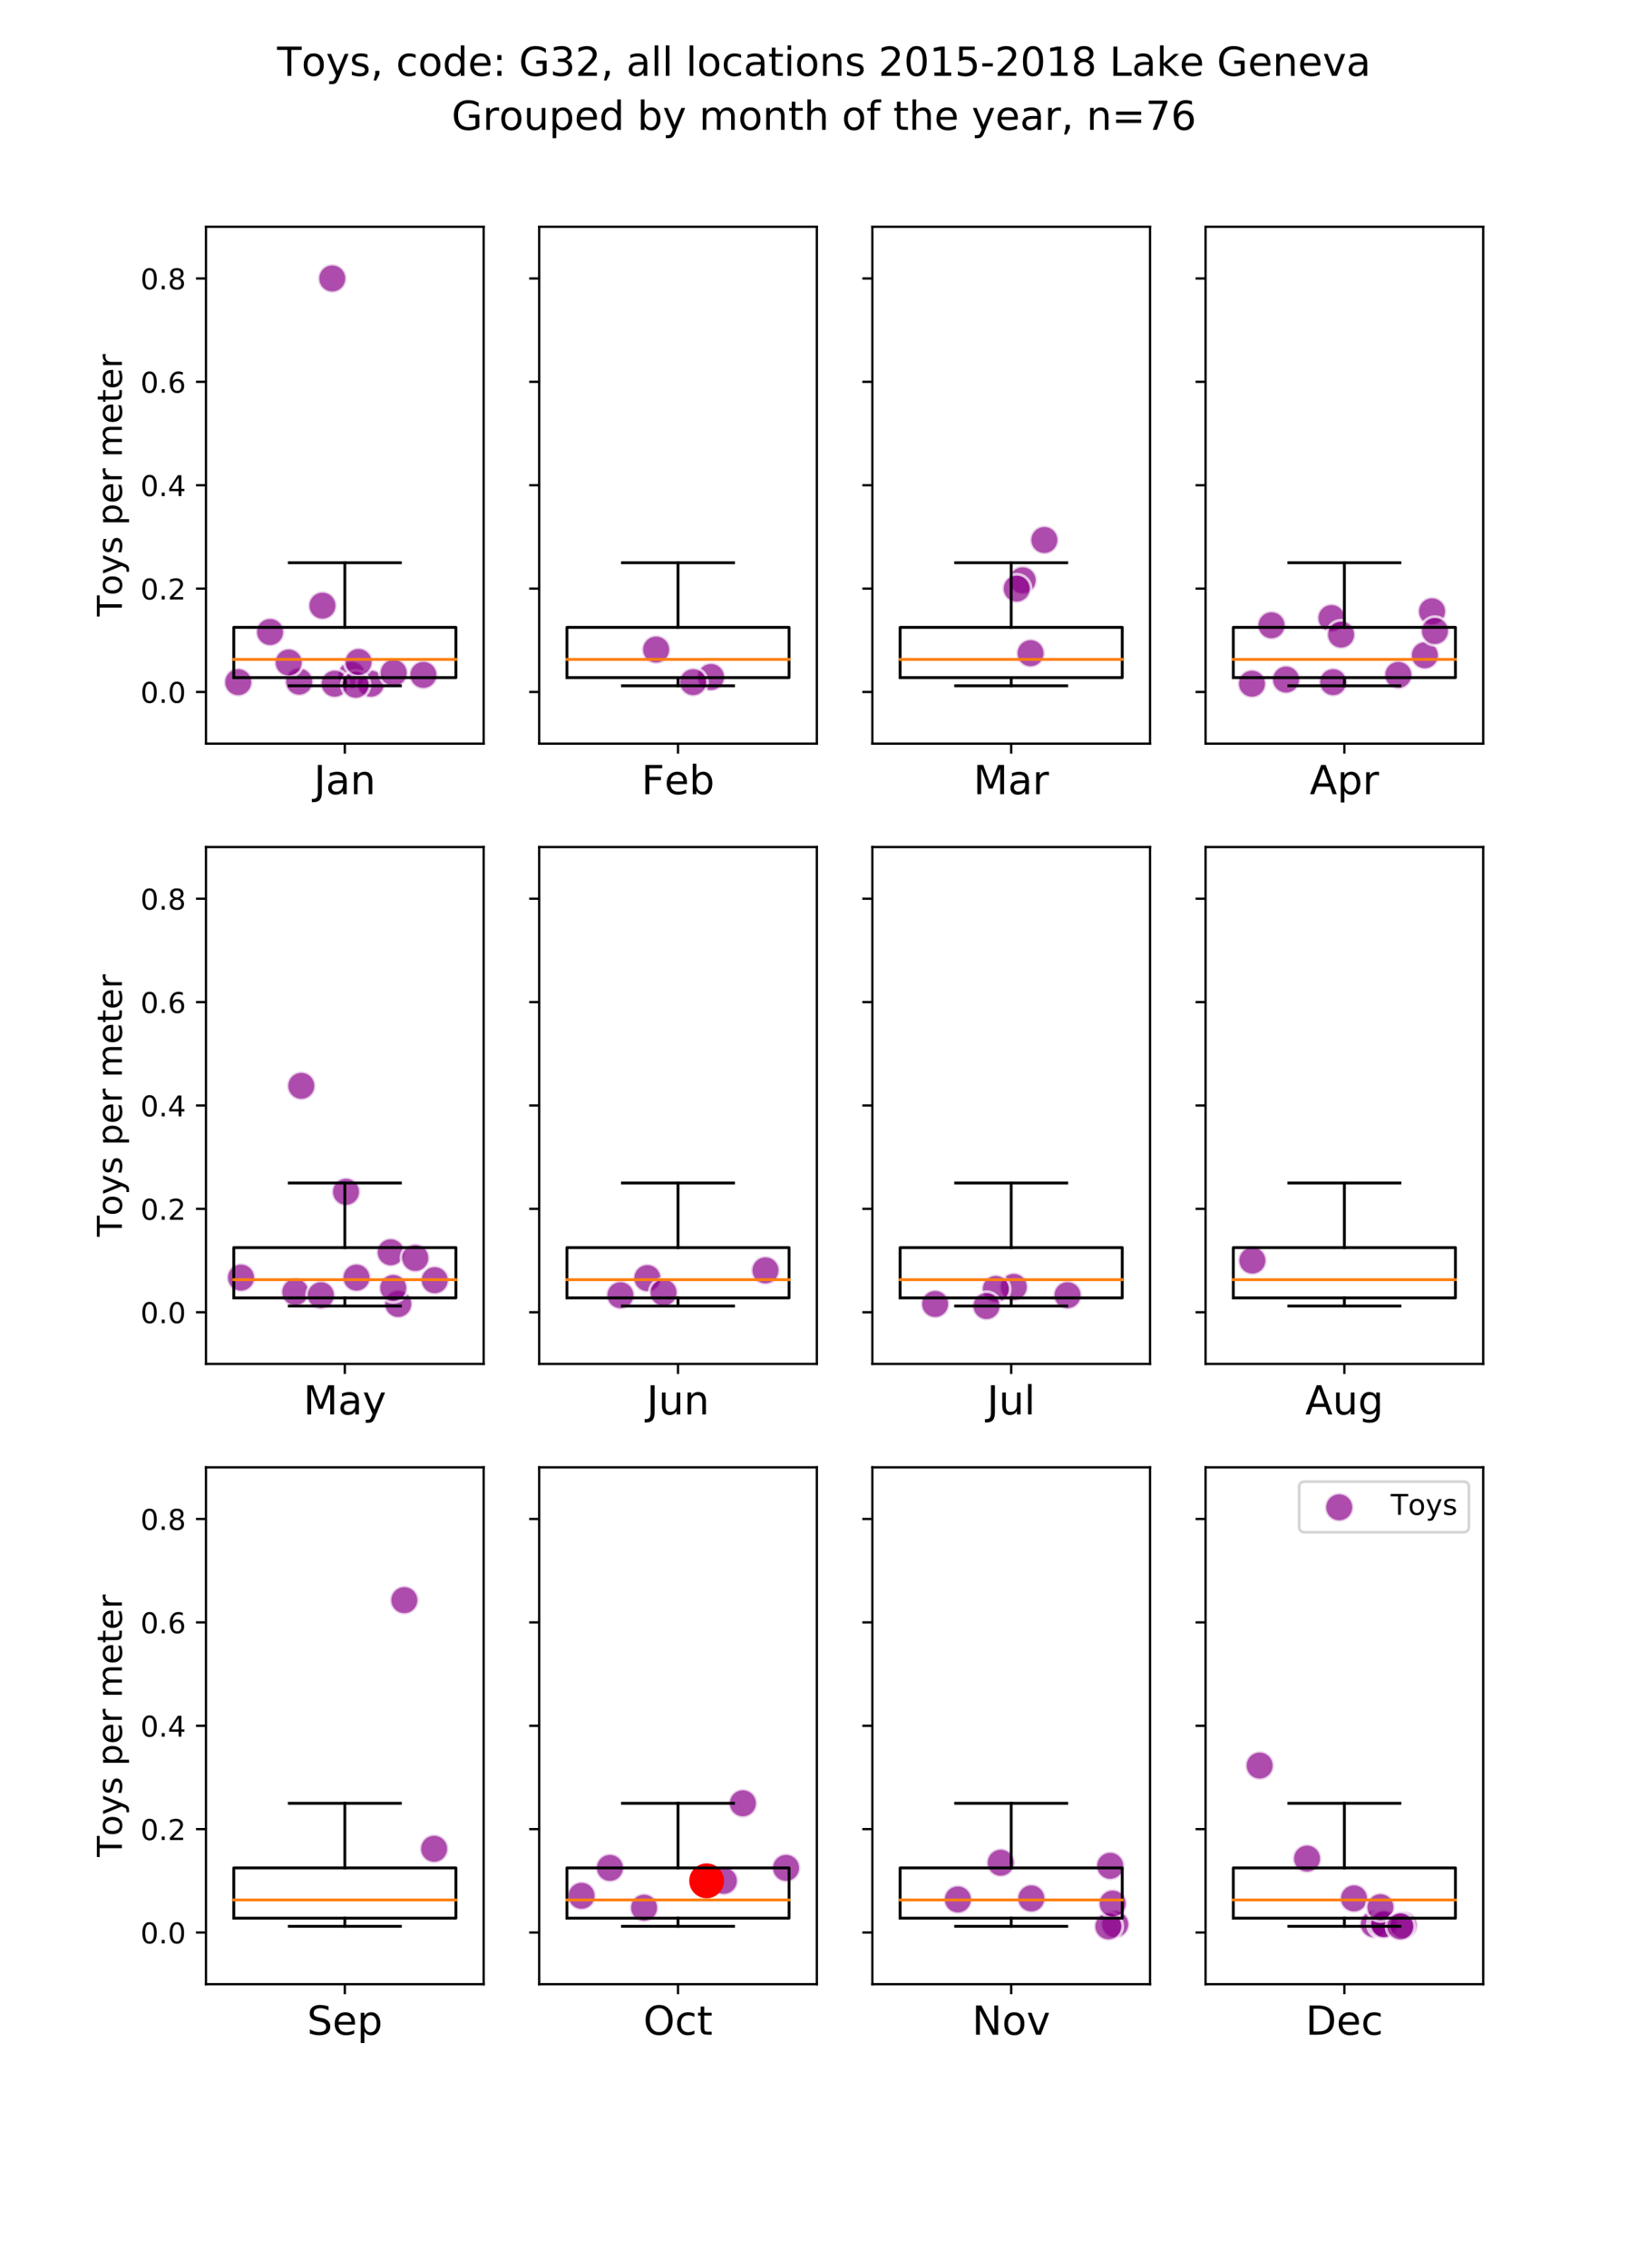 <?xml version="1.0" encoding="utf-8" standalone="no"?>
<!DOCTYPE svg PUBLIC "-//W3C//DTD SVG 1.1//EN"
  "http://www.w3.org/Graphics/SVG/1.1/DTD/svg11.dtd">
<!-- Created with matplotlib (https://matplotlib.org/) -->
<svg height="792pt" version="1.1" viewBox="0 0 576 792" width="576pt" xmlns="http://www.w3.org/2000/svg" xmlns:xlink="http://www.w3.org/1999/xlink">
 <defs>
  <style type="text/css">
*{stroke-linecap:butt;stroke-linejoin:round;}
  </style>
 </defs>
 <g id="figure_1">
  <g id="patch_1">
   <path d="M 0 792 
L 576 792 
L 576 0 
L 0 0 
z
" style="fill:#ffffff;"/>
  </g>
  <g id="axes_1">
   <g id="patch_2">
    <path d="M 72 259.729 
L 169.043 259.729 
L 169.043 79.2 
L 72 79.2 
z
" style="fill:#ffffff;"/>
   </g>
   <g id="PathCollection_1">
    <defs>
     <path d="M 0 5 
C 1.326 5 2.598 4.473 3.536 3.536 
C 4.473 2.598 5 1.326 5 0 
C 5 -1.326 4.473 -2.598 3.536 -3.536 
C 2.598 -4.473 1.326 -5 0 -5 
C -1.326 -5 -2.598 -4.473 -3.536 -3.536 
C -4.473 -2.598 -5 -1.326 -5 0 
C -5 1.326 -4.473 2.598 -3.536 3.536 
C -2.598 4.473 -1.326 5 0 5 
z
" id="mdadad5272a" style="stroke:#ffffff;stroke-opacity:0.7;"/>
    </defs>
    <g clip-path="url(#p926fae8852)">
     <use style="fill:#8b008b;fill-opacity:0.7;stroke:#ffffff;stroke-opacity:0.7;" x="122.915" xlink:href="#mdadad5272a" y="235.719"/>
     <use style="fill:#8b008b;fill-opacity:0.7;stroke:#ffffff;stroke-opacity:0.7;" x="129.653" xlink:href="#mdadad5272a" y="238.788"/>
     <use style="fill:#8b008b;fill-opacity:0.7;stroke:#ffffff;stroke-opacity:0.7;" x="147.978" xlink:href="#mdadad5272a" y="235.719"/>
     <use style="fill:#8b008b;fill-opacity:0.7;stroke:#ffffff;stroke-opacity:0.7;" x="116.961" xlink:href="#mdadad5272a" y="238.788"/>
     <use style="fill:#8b008b;fill-opacity:0.7;stroke:#ffffff;stroke-opacity:0.7;" x="124.317" xlink:href="#mdadad5272a" y="239.149"/>
     <use style="fill:#8b008b;fill-opacity:0.7;stroke:#ffffff;stroke-opacity:0.7;" x="104.557" xlink:href="#mdadad5272a" y="238.066"/>
     <use style="fill:#8b008b;fill-opacity:0.7;stroke:#ffffff;stroke-opacity:0.7;" x="125.318" xlink:href="#mdadad5272a" y="231.206"/>
     <use style="fill:#8b008b;fill-opacity:0.7;stroke:#ffffff;stroke-opacity:0.7;" x="100.899" xlink:href="#mdadad5272a" y="231.386"/>
     <use style="fill:#8b008b;fill-opacity:0.7;stroke:#ffffff;stroke-opacity:0.7;" x="116.135" xlink:href="#mdadad5272a" y="97.253"/>
     <use style="fill:#8b008b;fill-opacity:0.7;stroke:#ffffff;stroke-opacity:0.7;" x="83.267" xlink:href="#mdadad5272a" y="238.246"/>
     <use style="fill:#8b008b;fill-opacity:0.7;stroke:#ffffff;stroke-opacity:0.7;" x="94.393" xlink:href="#mdadad5272a" y="220.735"/>
     <use style="fill:#8b008b;fill-opacity:0.7;stroke:#ffffff;stroke-opacity:0.7;" x="112.696" xlink:href="#mdadad5272a" y="211.528"/>
     <use style="fill:#8b008b;fill-opacity:0.7;stroke:#ffffff;stroke-opacity:0.7;" x="137.602" xlink:href="#mdadad5272a" y="234.997"/>
    </g>
   </g>
   <g id="matplotlib.axis_1">
    <g id="xtick_1">
     <g id="line2d_1">
      <defs>
       <path d="M 0 0 
L 0 3.5 
" id="m0c6a02961f" style="stroke:#000000;stroke-width:0.8;"/>
      </defs>
      <g>
       <use style="stroke:#000000;stroke-width:0.8;" x="120.522" xlink:href="#m0c6a02961f" y="259.729"/>
      </g>
     </g>
     <g id="text_1">
      <!-- Jan -->
      <defs>
       <path d="M 9.812 72.906 
L 19.672 72.906 
L 19.672 5.078 
Q 19.672 -8.109 14.672 -14.062 
Q 9.672 -20.016 -1.422 -20.016 
L -5.172 -20.016 
L -5.172 -11.719 
L -2.094 -11.719 
Q 4.438 -11.719 7.125 -8.047 
Q 9.812 -4.391 9.812 5.078 
z
" id="DejaVuSans-74"/>
       <path d="M 34.281 27.484 
Q 23.391 27.484 19.188 25 
Q 14.984 22.516 14.984 16.5 
Q 14.984 11.719 18.141 8.906 
Q 21.297 6.109 26.703 6.109 
Q 34.188 6.109 38.703 11.406 
Q 43.219 16.703 43.219 25.484 
L 43.219 27.484 
z
M 52.203 31.203 
L 52.203 0 
L 43.219 0 
L 43.219 8.297 
Q 40.141 3.328 35.547 0.953 
Q 30.953 -1.422 24.312 -1.422 
Q 15.922 -1.422 10.953 3.297 
Q 6 8.016 6 15.922 
Q 6 25.141 12.172 29.828 
Q 18.359 34.516 30.609 34.516 
L 43.219 34.516 
L 43.219 35.406 
Q 43.219 41.609 39.141 45 
Q 35.062 48.391 27.688 48.391 
Q 23 48.391 18.547 47.266 
Q 14.109 46.141 10.016 43.891 
L 10.016 52.203 
Q 14.938 54.109 19.578 55.047 
Q 24.219 56 28.609 56 
Q 40.484 56 46.344 49.844 
Q 52.203 43.703 52.203 31.203 
z
" id="DejaVuSans-97"/>
       <path d="M 54.891 33.016 
L 54.891 0 
L 45.906 0 
L 45.906 32.719 
Q 45.906 40.484 42.875 44.328 
Q 39.844 48.188 33.797 48.188 
Q 26.516 48.188 22.312 43.547 
Q 18.109 38.922 18.109 30.906 
L 18.109 0 
L 9.078 0 
L 9.078 54.688 
L 18.109 54.688 
L 18.109 46.188 
Q 21.344 51.125 25.703 53.562 
Q 30.078 56 35.797 56 
Q 45.219 56 50.047 50.172 
Q 54.891 44.344 54.891 33.016 
z
" id="DejaVuSans-110"/>
      </defs>
      <g transform="translate(109.731 277.367)scale(0.14 -0.14)">
       <use xlink:href="#DejaVuSans-74"/>
       <use x="29.492" xlink:href="#DejaVuSans-97"/>
       <use x="90.771" xlink:href="#DejaVuSans-110"/>
      </g>
     </g>
    </g>
   </g>
   <g id="matplotlib.axis_2">
    <g id="ytick_1">
     <g id="line2d_2">
      <defs>
       <path d="M 0 0 
L -3.5 0 
" id="ma72bc36da9" style="stroke:#000000;stroke-width:0.8;"/>
      </defs>
      <g>
       <use style="stroke:#000000;stroke-width:0.8;" x="72" xlink:href="#ma72bc36da9" y="241.676"/>
      </g>
     </g>
     <g id="text_2">
      <!-- 0.0 -->
      <defs>
       <path d="M 31.781 66.406 
Q 24.172 66.406 20.328 58.906 
Q 16.5 51.422 16.5 36.375 
Q 16.5 21.391 20.328 13.891 
Q 24.172 6.391 31.781 6.391 
Q 39.453 6.391 43.281 13.891 
Q 47.125 21.391 47.125 36.375 
Q 47.125 51.422 43.281 58.906 
Q 39.453 66.406 31.781 66.406 
z
M 31.781 74.219 
Q 44.047 74.219 50.516 64.516 
Q 56.984 54.828 56.984 36.375 
Q 56.984 17.969 50.516 8.266 
Q 44.047 -1.422 31.781 -1.422 
Q 19.531 -1.422 13.062 8.266 
Q 6.594 17.969 6.594 36.375 
Q 6.594 54.828 13.062 64.516 
Q 19.531 74.219 31.781 74.219 
z
" id="DejaVuSans-48"/>
       <path d="M 10.688 12.406 
L 21 12.406 
L 21 0 
L 10.688 0 
z
" id="DejaVuSans-46"/>
      </defs>
      <g transform="translate(49.097 245.476)scale(0.1 -0.1)">
       <use xlink:href="#DejaVuSans-48"/>
       <use x="63.623" xlink:href="#DejaVuSans-46"/>
       <use x="95.41" xlink:href="#DejaVuSans-48"/>
      </g>
     </g>
    </g>
    <g id="ytick_2">
     <g id="line2d_3">
      <g>
       <use style="stroke:#000000;stroke-width:0.8;" x="72" xlink:href="#ma72bc36da9" y="205.571"/>
      </g>
     </g>
     <g id="text_3">
      <!-- 0.2 -->
      <defs>
       <path d="M 19.188 8.297 
L 53.609 8.297 
L 53.609 0 
L 7.328 0 
L 7.328 8.297 
Q 12.938 14.109 22.625 23.891 
Q 32.328 33.688 34.812 36.531 
Q 39.547 41.844 41.422 45.531 
Q 43.312 49.219 43.312 52.781 
Q 43.312 58.594 39.234 62.25 
Q 35.156 65.922 28.609 65.922 
Q 23.969 65.922 18.812 64.312 
Q 13.672 62.703 7.812 59.422 
L 7.812 69.391 
Q 13.766 71.781 18.938 73 
Q 24.125 74.219 28.422 74.219 
Q 39.75 74.219 46.484 68.547 
Q 53.219 62.891 53.219 53.422 
Q 53.219 48.922 51.531 44.891 
Q 49.859 40.875 45.406 35.406 
Q 44.188 33.984 37.641 27.219 
Q 31.109 20.453 19.188 8.297 
z
" id="DejaVuSans-50"/>
      </defs>
      <g transform="translate(49.097 209.37)scale(0.1 -0.1)">
       <use xlink:href="#DejaVuSans-48"/>
       <use x="63.623" xlink:href="#DejaVuSans-46"/>
       <use x="95.41" xlink:href="#DejaVuSans-50"/>
      </g>
     </g>
    </g>
    <g id="ytick_3">
     <g id="line2d_4">
      <g>
       <use style="stroke:#000000;stroke-width:0.8;" x="72" xlink:href="#ma72bc36da9" y="169.465"/>
      </g>
     </g>
     <g id="text_4">
      <!-- 0.4 -->
      <defs>
       <path d="M 37.797 64.312 
L 12.891 25.391 
L 37.797 25.391 
z
M 35.203 72.906 
L 47.609 72.906 
L 47.609 25.391 
L 58.016 25.391 
L 58.016 17.188 
L 47.609 17.188 
L 47.609 0 
L 37.797 0 
L 37.797 17.188 
L 4.891 17.188 
L 4.891 26.703 
z
" id="DejaVuSans-52"/>
      </defs>
      <g transform="translate(49.097 173.264)scale(0.1 -0.1)">
       <use xlink:href="#DejaVuSans-48"/>
       <use x="63.623" xlink:href="#DejaVuSans-46"/>
       <use x="95.41" xlink:href="#DejaVuSans-52"/>
      </g>
     </g>
    </g>
    <g id="ytick_4">
     <g id="line2d_5">
      <g>
       <use style="stroke:#000000;stroke-width:0.8;" x="72" xlink:href="#ma72bc36da9" y="133.359"/>
      </g>
     </g>
     <g id="text_5">
      <!-- 0.6 -->
      <defs>
       <path d="M 33.016 40.375 
Q 26.375 40.375 22.484 35.828 
Q 18.609 31.297 18.609 23.391 
Q 18.609 15.531 22.484 10.953 
Q 26.375 6.391 33.016 6.391 
Q 39.656 6.391 43.531 10.953 
Q 47.406 15.531 47.406 23.391 
Q 47.406 31.297 43.531 35.828 
Q 39.656 40.375 33.016 40.375 
z
M 52.594 71.297 
L 52.594 62.312 
Q 48.875 64.062 45.094 64.984 
Q 41.312 65.922 37.594 65.922 
Q 27.828 65.922 22.672 59.328 
Q 17.531 52.734 16.797 39.406 
Q 19.672 43.656 24.016 45.922 
Q 28.375 48.188 33.594 48.188 
Q 44.578 48.188 50.953 41.516 
Q 57.328 34.859 57.328 23.391 
Q 57.328 12.156 50.688 5.359 
Q 44.047 -1.422 33.016 -1.422 
Q 20.359 -1.422 13.672 8.266 
Q 6.984 17.969 6.984 36.375 
Q 6.984 53.656 15.188 63.938 
Q 23.391 74.219 37.203 74.219 
Q 40.922 74.219 44.703 73.484 
Q 48.484 72.75 52.594 71.297 
z
" id="DejaVuSans-54"/>
      </defs>
      <g transform="translate(49.097 137.158)scale(0.1 -0.1)">
       <use xlink:href="#DejaVuSans-48"/>
       <use x="63.623" xlink:href="#DejaVuSans-46"/>
       <use x="95.41" xlink:href="#DejaVuSans-54"/>
      </g>
     </g>
    </g>
    <g id="ytick_5">
     <g id="line2d_6">
      <g>
       <use style="stroke:#000000;stroke-width:0.8;" x="72" xlink:href="#ma72bc36da9" y="97.253"/>
      </g>
     </g>
     <g id="text_6">
      <!-- 0.8 -->
      <defs>
       <path d="M 31.781 34.625 
Q 24.75 34.625 20.719 30.859 
Q 16.703 27.094 16.703 20.516 
Q 16.703 13.922 20.719 10.156 
Q 24.75 6.391 31.781 6.391 
Q 38.812 6.391 42.859 10.172 
Q 46.922 13.969 46.922 20.516 
Q 46.922 27.094 42.891 30.859 
Q 38.875 34.625 31.781 34.625 
z
M 21.922 38.812 
Q 15.578 40.375 12.031 44.719 
Q 8.5 49.078 8.5 55.328 
Q 8.5 64.062 14.719 69.141 
Q 20.953 74.219 31.781 74.219 
Q 42.672 74.219 48.875 69.141 
Q 55.078 64.062 55.078 55.328 
Q 55.078 49.078 51.531 44.719 
Q 48 40.375 41.703 38.812 
Q 48.828 37.156 52.797 32.312 
Q 56.781 27.484 56.781 20.516 
Q 56.781 9.906 50.312 4.234 
Q 43.844 -1.422 31.781 -1.422 
Q 19.734 -1.422 13.25 4.234 
Q 6.781 9.906 6.781 20.516 
Q 6.781 27.484 10.781 32.312 
Q 14.797 37.156 21.922 38.812 
z
M 18.312 54.391 
Q 18.312 48.734 21.844 45.562 
Q 25.391 42.391 31.781 42.391 
Q 38.141 42.391 41.719 45.562 
Q 45.312 48.734 45.312 54.391 
Q 45.312 60.062 41.719 63.234 
Q 38.141 66.406 31.781 66.406 
Q 25.391 66.406 21.844 63.234 
Q 18.312 60.062 18.312 54.391 
z
" id="DejaVuSans-56"/>
      </defs>
      <g transform="translate(49.097 101.052)scale(0.1 -0.1)">
       <use xlink:href="#DejaVuSans-48"/>
       <use x="63.623" xlink:href="#DejaVuSans-46"/>
       <use x="95.41" xlink:href="#DejaVuSans-56"/>
      </g>
     </g>
    </g>
    <g id="text_7">
     <!-- Toys per meter -->
     <defs>
      <path d="M -0.297 72.906 
L 61.375 72.906 
L 61.375 64.594 
L 35.5 64.594 
L 35.5 0 
L 25.594 0 
L 25.594 64.594 
L -0.297 64.594 
z
" id="DejaVuSans-84"/>
      <path d="M 30.609 48.391 
Q 23.391 48.391 19.188 42.75 
Q 14.984 37.109 14.984 27.297 
Q 14.984 17.484 19.156 11.844 
Q 23.344 6.203 30.609 6.203 
Q 37.797 6.203 41.984 11.859 
Q 46.188 17.531 46.188 27.297 
Q 46.188 37.016 41.984 42.703 
Q 37.797 48.391 30.609 48.391 
z
M 30.609 56 
Q 42.328 56 49.016 48.375 
Q 55.719 40.766 55.719 27.297 
Q 55.719 13.875 49.016 6.219 
Q 42.328 -1.422 30.609 -1.422 
Q 18.844 -1.422 12.172 6.219 
Q 5.516 13.875 5.516 27.297 
Q 5.516 40.766 12.172 48.375 
Q 18.844 56 30.609 56 
z
" id="DejaVuSans-111"/>
      <path d="M 32.172 -5.078 
Q 28.375 -14.844 24.75 -17.812 
Q 21.141 -20.797 15.094 -20.797 
L 7.906 -20.797 
L 7.906 -13.281 
L 13.188 -13.281 
Q 16.891 -13.281 18.938 -11.516 
Q 21 -9.766 23.484 -3.219 
L 25.094 0.875 
L 2.984 54.688 
L 12.5 54.688 
L 29.594 11.922 
L 46.688 54.688 
L 56.203 54.688 
z
" id="DejaVuSans-121"/>
      <path d="M 44.281 53.078 
L 44.281 44.578 
Q 40.484 46.531 36.375 47.5 
Q 32.281 48.484 27.875 48.484 
Q 21.188 48.484 17.844 46.438 
Q 14.5 44.391 14.5 40.281 
Q 14.5 37.156 16.891 35.375 
Q 19.281 33.594 26.516 31.984 
L 29.594 31.297 
Q 39.156 29.25 43.188 25.516 
Q 47.219 21.781 47.219 15.094 
Q 47.219 7.469 41.188 3.016 
Q 35.156 -1.422 24.609 -1.422 
Q 20.219 -1.422 15.453 -0.562 
Q 10.688 0.297 5.422 2 
L 5.422 11.281 
Q 10.406 8.688 15.234 7.391 
Q 20.062 6.109 24.812 6.109 
Q 31.156 6.109 34.562 8.281 
Q 37.984 10.453 37.984 14.406 
Q 37.984 18.062 35.516 20.016 
Q 33.062 21.969 24.703 23.781 
L 21.578 24.516 
Q 13.234 26.266 9.516 29.906 
Q 5.812 33.547 5.812 39.891 
Q 5.812 47.609 11.281 51.797 
Q 16.75 56 26.812 56 
Q 31.781 56 36.172 55.266 
Q 40.578 54.547 44.281 53.078 
z
" id="DejaVuSans-115"/>
      <path id="DejaVuSans-32"/>
      <path d="M 18.109 8.203 
L 18.109 -20.797 
L 9.078 -20.797 
L 9.078 54.688 
L 18.109 54.688 
L 18.109 46.391 
Q 20.953 51.266 25.266 53.625 
Q 29.594 56 35.594 56 
Q 45.562 56 51.781 48.094 
Q 58.016 40.188 58.016 27.297 
Q 58.016 14.406 51.781 6.484 
Q 45.562 -1.422 35.594 -1.422 
Q 29.594 -1.422 25.266 0.953 
Q 20.953 3.328 18.109 8.203 
z
M 48.688 27.297 
Q 48.688 37.203 44.609 42.844 
Q 40.531 48.484 33.406 48.484 
Q 26.266 48.484 22.188 42.844 
Q 18.109 37.203 18.109 27.297 
Q 18.109 17.391 22.188 11.75 
Q 26.266 6.109 33.406 6.109 
Q 40.531 6.109 44.609 11.75 
Q 48.688 17.391 48.688 27.297 
z
" id="DejaVuSans-112"/>
      <path d="M 56.203 29.594 
L 56.203 25.203 
L 14.891 25.203 
Q 15.484 15.922 20.484 11.062 
Q 25.484 6.203 34.422 6.203 
Q 39.594 6.203 44.453 7.469 
Q 49.312 8.734 54.109 11.281 
L 54.109 2.781 
Q 49.266 0.734 44.188 -0.344 
Q 39.109 -1.422 33.891 -1.422 
Q 20.797 -1.422 13.156 6.188 
Q 5.516 13.812 5.516 26.812 
Q 5.516 40.234 12.766 48.109 
Q 20.016 56 32.328 56 
Q 43.359 56 49.781 48.891 
Q 56.203 41.797 56.203 29.594 
z
M 47.219 32.234 
Q 47.125 39.594 43.094 43.984 
Q 39.062 48.391 32.422 48.391 
Q 24.906 48.391 20.391 44.141 
Q 15.875 39.891 15.188 32.172 
z
" id="DejaVuSans-101"/>
      <path d="M 41.109 46.297 
Q 39.594 47.172 37.812 47.578 
Q 36.031 48 33.891 48 
Q 26.266 48 22.188 43.047 
Q 18.109 38.094 18.109 28.812 
L 18.109 0 
L 9.078 0 
L 9.078 54.688 
L 18.109 54.688 
L 18.109 46.188 
Q 20.953 51.172 25.484 53.578 
Q 30.031 56 36.531 56 
Q 37.453 56 38.578 55.875 
Q 39.703 55.766 41.062 55.516 
z
" id="DejaVuSans-114"/>
      <path d="M 52 44.188 
Q 55.375 50.25 60.062 53.125 
Q 64.75 56 71.094 56 
Q 79.641 56 84.281 50.016 
Q 88.922 44.047 88.922 33.016 
L 88.922 0 
L 79.891 0 
L 79.891 32.719 
Q 79.891 40.578 77.094 44.375 
Q 74.312 48.188 68.609 48.188 
Q 61.625 48.188 57.562 43.547 
Q 53.516 38.922 53.516 30.906 
L 53.516 0 
L 44.484 0 
L 44.484 32.719 
Q 44.484 40.625 41.703 44.406 
Q 38.922 48.188 33.109 48.188 
Q 26.219 48.188 22.156 43.531 
Q 18.109 38.875 18.109 30.906 
L 18.109 0 
L 9.078 0 
L 9.078 54.688 
L 18.109 54.688 
L 18.109 46.188 
Q 21.188 51.219 25.484 53.609 
Q 29.781 56 35.688 56 
Q 41.656 56 45.828 52.969 
Q 50 49.953 52 44.188 
z
" id="DejaVuSans-109"/>
      <path d="M 18.312 70.219 
L 18.312 54.688 
L 36.812 54.688 
L 36.812 47.703 
L 18.312 47.703 
L 18.312 18.016 
Q 18.312 11.328 20.141 9.422 
Q 21.969 7.516 27.594 7.516 
L 36.812 7.516 
L 36.812 0 
L 27.594 0 
Q 17.188 0 13.234 3.875 
Q 9.281 7.766 9.281 18.016 
L 9.281 47.703 
L 2.688 47.703 
L 2.688 54.688 
L 9.281 54.688 
L 9.281 70.219 
z
" id="DejaVuSans-116"/>
     </defs>
     <g transform="translate(42.601 215.29)rotate(-90)scale(0.12 -0.12)">
      <use xlink:href="#DejaVuSans-84"/>
      <use x="60.818" xlink:href="#DejaVuSans-111"/>
      <use x="122" xlink:href="#DejaVuSans-121"/>
      <use x="181.18" xlink:href="#DejaVuSans-115"/>
      <use x="233.279" xlink:href="#DejaVuSans-32"/>
      <use x="265.066" xlink:href="#DejaVuSans-112"/>
      <use x="328.543" xlink:href="#DejaVuSans-101"/>
      <use x="390.066" xlink:href="#DejaVuSans-114"/>
      <use x="431.18" xlink:href="#DejaVuSans-32"/>
      <use x="462.967" xlink:href="#DejaVuSans-109"/>
      <use x="560.379" xlink:href="#DejaVuSans-101"/>
      <use x="621.902" xlink:href="#DejaVuSans-116"/>
      <use x="661.111" xlink:href="#DejaVuSans-101"/>
      <use x="722.635" xlink:href="#DejaVuSans-114"/>
     </g>
    </g>
   </g>
   <g id="line2d_7">
    <path clip-path="url(#p926fae8852)" d="M 81.704 236.667 
L 159.339 236.667 
L 159.339 219.11 
L 81.704 219.11 
L 81.704 236.667 
" style="fill:none;stroke:#000000;stroke-linecap:square;"/>
   </g>
   <g id="line2d_8">
    <path clip-path="url(#p926fae8852)" d="M 120.522 236.667 
L 120.522 239.51 
" style="fill:none;stroke:#000000;stroke-linecap:square;"/>
   </g>
   <g id="line2d_9">
    <path clip-path="url(#p926fae8852)" d="M 120.522 219.11 
L 120.522 196.544 
" style="fill:none;stroke:#000000;stroke-linecap:square;"/>
   </g>
   <g id="line2d_10">
    <path clip-path="url(#p926fae8852)" d="M 101.113 239.51 
L 139.93 239.51 
" style="fill:none;stroke:#000000;stroke-linecap:square;"/>
   </g>
   <g id="line2d_11">
    <path clip-path="url(#p926fae8852)" d="M 101.113 196.544 
L 139.93 196.544 
" style="fill:none;stroke:#000000;stroke-linecap:square;"/>
   </g>
   <g id="line2d_12">
    <path clip-path="url(#p926fae8852)" d="M 81.704 230.303 
L 159.339 230.303 
" style="fill:none;stroke:#ff7f0e;stroke-linecap:square;"/>
   </g>
   <g id="patch_3">
    <path d="M 72 259.729 
L 72 79.2 
" style="fill:none;stroke:#000000;stroke-linecap:square;stroke-linejoin:miter;stroke-width:0.8;"/>
   </g>
   <g id="patch_4">
    <path d="M 169.043 259.729 
L 169.043 79.2 
" style="fill:none;stroke:#000000;stroke-linecap:square;stroke-linejoin:miter;stroke-width:0.8;"/>
   </g>
   <g id="patch_5">
    <path d="M 72 259.729 
L 169.043 259.729 
" style="fill:none;stroke:#000000;stroke-linecap:square;stroke-linejoin:miter;stroke-width:0.8;"/>
   </g>
   <g id="patch_6">
    <path d="M 72 79.2 
L 169.043 79.2 
" style="fill:none;stroke:#000000;stroke-linecap:square;stroke-linejoin:miter;stroke-width:0.8;"/>
   </g>
  </g>
  <g id="axes_2">
   <g id="patch_7">
    <path d="M 188.452 259.729 
L 285.496 259.729 
L 285.496 79.2 
L 188.452 79.2 
z
" style="fill:#ffffff;"/>
   </g>
   <g id="PathCollection_2">
    <g clip-path="url(#p91ee669c66)">
     <use style="fill:#8b008b;fill-opacity:0.7;stroke:#ffffff;stroke-opacity:0.7;" x="229.326" xlink:href="#mdadad5272a" y="226.873"/>
     <use style="fill:#8b008b;fill-opacity:0.7;stroke:#ffffff;stroke-opacity:0.7;" x="248.506" xlink:href="#mdadad5272a" y="236.441"/>
     <use style="fill:#8b008b;fill-opacity:0.7;stroke:#ffffff;stroke-opacity:0.7;" x="242.27" xlink:href="#mdadad5272a" y="238.246"/>
    </g>
   </g>
   <g id="matplotlib.axis_3">
    <g id="xtick_2">
     <g id="line2d_13">
      <g>
       <use style="stroke:#000000;stroke-width:0.8;" x="236.974" xlink:href="#m0c6a02961f" y="259.729"/>
      </g>
     </g>
     <g id="text_8">
      <!-- Feb -->
      <defs>
       <path d="M 9.812 72.906 
L 51.703 72.906 
L 51.703 64.594 
L 19.672 64.594 
L 19.672 43.109 
L 48.578 43.109 
L 48.578 34.812 
L 19.672 34.812 
L 19.672 0 
L 9.812 0 
z
" id="DejaVuSans-70"/>
       <path d="M 48.688 27.297 
Q 48.688 37.203 44.609 42.844 
Q 40.531 48.484 33.406 48.484 
Q 26.266 48.484 22.188 42.844 
Q 18.109 37.203 18.109 27.297 
Q 18.109 17.391 22.188 11.75 
Q 26.266 6.109 33.406 6.109 
Q 40.531 6.109 44.609 11.75 
Q 48.688 17.391 48.688 27.297 
z
M 18.109 46.391 
Q 20.953 51.266 25.266 53.625 
Q 29.594 56 35.594 56 
Q 45.562 56 51.781 48.094 
Q 58.016 40.188 58.016 27.297 
Q 58.016 14.406 51.781 6.484 
Q 45.562 -1.422 35.594 -1.422 
Q 29.594 -1.422 25.266 0.953 
Q 20.953 3.328 18.109 8.203 
L 18.109 0 
L 9.078 0 
L 9.078 75.984 
L 18.109 75.984 
z
" id="DejaVuSans-98"/>
      </defs>
      <g transform="translate(224.202 277.367)scale(0.14 -0.14)">
       <use xlink:href="#DejaVuSans-70"/>
       <use x="57.441" xlink:href="#DejaVuSans-101"/>
       <use x="118.965" xlink:href="#DejaVuSans-98"/>
      </g>
     </g>
    </g>
   </g>
   <g id="matplotlib.axis_4">
    <g id="ytick_6">
     <g id="line2d_14">
      <g>
       <use style="stroke:#000000;stroke-width:0.8;" x="188.452" xlink:href="#ma72bc36da9" y="241.676"/>
      </g>
     </g>
    </g>
    <g id="ytick_7">
     <g id="line2d_15">
      <g>
       <use style="stroke:#000000;stroke-width:0.8;" x="188.452" xlink:href="#ma72bc36da9" y="205.571"/>
      </g>
     </g>
    </g>
    <g id="ytick_8">
     <g id="line2d_16">
      <g>
       <use style="stroke:#000000;stroke-width:0.8;" x="188.452" xlink:href="#ma72bc36da9" y="169.465"/>
      </g>
     </g>
    </g>
    <g id="ytick_9">
     <g id="line2d_17">
      <g>
       <use style="stroke:#000000;stroke-width:0.8;" x="188.452" xlink:href="#ma72bc36da9" y="133.359"/>
      </g>
     </g>
    </g>
    <g id="ytick_10">
     <g id="line2d_18">
      <g>
       <use style="stroke:#000000;stroke-width:0.8;" x="188.452" xlink:href="#ma72bc36da9" y="97.253"/>
      </g>
     </g>
    </g>
   </g>
   <g id="line2d_19">
    <path clip-path="url(#p91ee669c66)" d="M 198.157 236.667 
L 275.791 236.667 
L 275.791 219.11 
L 198.157 219.11 
L 198.157 236.667 
" style="fill:none;stroke:#000000;stroke-linecap:square;"/>
   </g>
   <g id="line2d_20">
    <path clip-path="url(#p91ee669c66)" d="M 236.974 236.667 
L 236.974 239.51 
" style="fill:none;stroke:#000000;stroke-linecap:square;"/>
   </g>
   <g id="line2d_21">
    <path clip-path="url(#p91ee669c66)" d="M 236.974 219.11 
L 236.974 196.544 
" style="fill:none;stroke:#000000;stroke-linecap:square;"/>
   </g>
   <g id="line2d_22">
    <path clip-path="url(#p91ee669c66)" d="M 217.565 239.51 
L 256.383 239.51 
" style="fill:none;stroke:#000000;stroke-linecap:square;"/>
   </g>
   <g id="line2d_23">
    <path clip-path="url(#p91ee669c66)" d="M 217.565 196.544 
L 256.383 196.544 
" style="fill:none;stroke:#000000;stroke-linecap:square;"/>
   </g>
   <g id="line2d_24">
    <path clip-path="url(#p91ee669c66)" d="M 198.157 230.303 
L 275.791 230.303 
" style="fill:none;stroke:#ff7f0e;stroke-linecap:square;"/>
   </g>
   <g id="patch_8">
    <path d="M 188.452 259.729 
L 188.452 79.2 
" style="fill:none;stroke:#000000;stroke-linecap:square;stroke-linejoin:miter;stroke-width:0.8;"/>
   </g>
   <g id="patch_9">
    <path d="M 285.496 259.729 
L 285.496 79.2 
" style="fill:none;stroke:#000000;stroke-linecap:square;stroke-linejoin:miter;stroke-width:0.8;"/>
   </g>
   <g id="patch_10">
    <path d="M 188.452 259.729 
L 285.496 259.729 
" style="fill:none;stroke:#000000;stroke-linecap:square;stroke-linejoin:miter;stroke-width:0.8;"/>
   </g>
   <g id="patch_11">
    <path d="M 188.452 79.2 
L 285.496 79.2 
" style="fill:none;stroke:#000000;stroke-linecap:square;stroke-linejoin:miter;stroke-width:0.8;"/>
   </g>
  </g>
  <g id="axes_3">
   <g id="patch_12">
    <path d="M 304.904 259.729 
L 401.948 259.729 
L 401.948 79.2 
L 304.904 79.2 
z
" style="fill:#ffffff;"/>
   </g>
   <g id="PathCollection_3">
    <g clip-path="url(#p931fd69b9d)">
     <use style="fill:#8b008b;fill-opacity:0.7;stroke:#ffffff;stroke-opacity:0.7;" x="357.441" xlink:href="#mdadad5272a" y="202.682"/>
     <use style="fill:#8b008b;fill-opacity:0.7;stroke:#ffffff;stroke-opacity:0.7;" x="365.024" xlink:href="#mdadad5272a" y="188.601"/>
     <use style="fill:#8b008b;fill-opacity:0.7;stroke:#ffffff;stroke-opacity:0.7;" x="355.36" xlink:href="#mdadad5272a" y="205.571"/>
     <use style="fill:#8b008b;fill-opacity:0.7;stroke:#ffffff;stroke-opacity:0.7;" x="360.198" xlink:href="#mdadad5272a" y="228.137"/>
    </g>
   </g>
   <g id="matplotlib.axis_5">
    <g id="xtick_3">
     <g id="line2d_25">
      <g>
       <use style="stroke:#000000;stroke-width:0.8;" x="353.426" xlink:href="#m0c6a02961f" y="259.729"/>
      </g>
     </g>
     <g id="text_9">
      <!-- Mar -->
      <defs>
       <path d="M 9.812 72.906 
L 24.516 72.906 
L 43.109 23.297 
L 61.812 72.906 
L 76.516 72.906 
L 76.516 0 
L 66.891 0 
L 66.891 64.016 
L 48.094 14.016 
L 38.188 14.016 
L 19.391 64.016 
L 19.391 0 
L 9.812 0 
z
" id="DejaVuSans-77"/>
      </defs>
      <g transform="translate(340.219 277.367)scale(0.14 -0.14)">
       <use xlink:href="#DejaVuSans-77"/>
       <use x="86.279" xlink:href="#DejaVuSans-97"/>
       <use x="147.559" xlink:href="#DejaVuSans-114"/>
      </g>
     </g>
    </g>
   </g>
   <g id="matplotlib.axis_6">
    <g id="ytick_11">
     <g id="line2d_26">
      <g>
       <use style="stroke:#000000;stroke-width:0.8;" x="304.904" xlink:href="#ma72bc36da9" y="241.676"/>
      </g>
     </g>
    </g>
    <g id="ytick_12">
     <g id="line2d_27">
      <g>
       <use style="stroke:#000000;stroke-width:0.8;" x="304.904" xlink:href="#ma72bc36da9" y="205.571"/>
      </g>
     </g>
    </g>
    <g id="ytick_13">
     <g id="line2d_28">
      <g>
       <use style="stroke:#000000;stroke-width:0.8;" x="304.904" xlink:href="#ma72bc36da9" y="169.465"/>
      </g>
     </g>
    </g>
    <g id="ytick_14">
     <g id="line2d_29">
      <g>
       <use style="stroke:#000000;stroke-width:0.8;" x="304.904" xlink:href="#ma72bc36da9" y="133.359"/>
      </g>
     </g>
    </g>
    <g id="ytick_15">
     <g id="line2d_30">
      <g>
       <use style="stroke:#000000;stroke-width:0.8;" x="304.904" xlink:href="#ma72bc36da9" y="97.253"/>
      </g>
     </g>
    </g>
   </g>
   <g id="line2d_31">
    <path clip-path="url(#p931fd69b9d)" d="M 314.609 236.667 
L 392.243 236.667 
L 392.243 219.11 
L 314.609 219.11 
L 314.609 236.667 
" style="fill:none;stroke:#000000;stroke-linecap:square;"/>
   </g>
   <g id="line2d_32">
    <path clip-path="url(#p931fd69b9d)" d="M 353.426 236.667 
L 353.426 239.51 
" style="fill:none;stroke:#000000;stroke-linecap:square;"/>
   </g>
   <g id="line2d_33">
    <path clip-path="url(#p931fd69b9d)" d="M 353.426 219.11 
L 353.426 196.544 
" style="fill:none;stroke:#000000;stroke-linecap:square;"/>
   </g>
   <g id="line2d_34">
    <path clip-path="url(#p931fd69b9d)" d="M 334.017 239.51 
L 372.835 239.51 
" style="fill:none;stroke:#000000;stroke-linecap:square;"/>
   </g>
   <g id="line2d_35">
    <path clip-path="url(#p931fd69b9d)" d="M 334.017 196.544 
L 372.835 196.544 
" style="fill:none;stroke:#000000;stroke-linecap:square;"/>
   </g>
   <g id="line2d_36">
    <path clip-path="url(#p931fd69b9d)" d="M 314.609 230.303 
L 392.243 230.303 
" style="fill:none;stroke:#ff7f0e;stroke-linecap:square;"/>
   </g>
   <g id="patch_13">
    <path d="M 304.904 259.729 
L 304.904 79.2 
" style="fill:none;stroke:#000000;stroke-linecap:square;stroke-linejoin:miter;stroke-width:0.8;"/>
   </g>
   <g id="patch_14">
    <path d="M 401.948 259.729 
L 401.948 79.2 
" style="fill:none;stroke:#000000;stroke-linecap:square;stroke-linejoin:miter;stroke-width:0.8;"/>
   </g>
   <g id="patch_15">
    <path d="M 304.904 259.729 
L 401.948 259.729 
" style="fill:none;stroke:#000000;stroke-linecap:square;stroke-linejoin:miter;stroke-width:0.8;"/>
   </g>
   <g id="patch_16">
    <path d="M 304.904 79.2 
L 401.948 79.2 
" style="fill:none;stroke:#000000;stroke-linecap:square;stroke-linejoin:miter;stroke-width:0.8;"/>
   </g>
  </g>
  <g id="axes_4">
   <g id="patch_17">
    <path d="M 421.357 259.729 
L 518.4 259.729 
L 518.4 79.2 
L 421.357 79.2 
z
" style="fill:#ffffff;"/>
   </g>
   <g id="PathCollection_4">
    <g clip-path="url(#pe7a7944842)">
     <use style="fill:#8b008b;fill-opacity:0.7;stroke:#ffffff;stroke-opacity:0.7;" x="449.498" xlink:href="#mdadad5272a" y="237.344"/>
     <use style="fill:#8b008b;fill-opacity:0.7;stroke:#ffffff;stroke-opacity:0.7;" x="465.367" xlink:href="#mdadad5272a" y="215.861"/>
     <use style="fill:#8b008b;fill-opacity:0.7;stroke:#ffffff;stroke-opacity:0.7;" x="498.008" xlink:href="#mdadad5272a" y="228.859"/>
     <use style="fill:#8b008b;fill-opacity:0.7;stroke:#ffffff;stroke-opacity:0.7;" x="500.519" xlink:href="#mdadad5272a" y="213.514"/>
     <use style="fill:#8b008b;fill-opacity:0.7;stroke:#ffffff;stroke-opacity:0.7;" x="465.959" xlink:href="#mdadad5272a" y="238.246"/>
     <use style="fill:#8b008b;fill-opacity:0.7;stroke:#ffffff;stroke-opacity:0.7;" x="501.533" xlink:href="#mdadad5272a" y="220.374"/>
     <use style="fill:#8b008b;fill-opacity:0.7;stroke:#ffffff;stroke-opacity:0.7;" x="437.586" xlink:href="#mdadad5272a" y="238.788"/>
     <use style="fill:#8b008b;fill-opacity:0.7;stroke:#ffffff;stroke-opacity:0.7;" x="488.733" xlink:href="#mdadad5272a" y="235.719"/>
     <use style="fill:#8b008b;fill-opacity:0.7;stroke:#ffffff;stroke-opacity:0.7;" x="444.412" xlink:href="#mdadad5272a" y="218.388"/>
     <use style="fill:#8b008b;fill-opacity:0.7;stroke:#ffffff;stroke-opacity:0.7;" x="468.731" xlink:href="#mdadad5272a" y="221.638"/>
    </g>
   </g>
   <g id="matplotlib.axis_7">
    <g id="xtick_4">
     <g id="line2d_37">
      <g>
       <use style="stroke:#000000;stroke-width:0.8;" x="469.878" xlink:href="#m0c6a02961f" y="259.729"/>
      </g>
     </g>
     <g id="text_10">
      <!-- Apr -->
      <defs>
       <path d="M 34.188 63.188 
L 20.797 26.906 
L 47.609 26.906 
z
M 28.609 72.906 
L 39.797 72.906 
L 67.578 0 
L 57.328 0 
L 50.688 18.703 
L 17.828 18.703 
L 11.188 0 
L 0.781 0 
z
" id="DejaVuSans-65"/>
      </defs>
      <g transform="translate(457.768 277.367)scale(0.14 -0.14)">
       <use xlink:href="#DejaVuSans-65"/>
       <use x="68.408" xlink:href="#DejaVuSans-112"/>
       <use x="131.885" xlink:href="#DejaVuSans-114"/>
      </g>
     </g>
    </g>
   </g>
   <g id="matplotlib.axis_8">
    <g id="ytick_16">
     <g id="line2d_38">
      <g>
       <use style="stroke:#000000;stroke-width:0.8;" x="421.357" xlink:href="#ma72bc36da9" y="241.676"/>
      </g>
     </g>
    </g>
    <g id="ytick_17">
     <g id="line2d_39">
      <g>
       <use style="stroke:#000000;stroke-width:0.8;" x="421.357" xlink:href="#ma72bc36da9" y="205.571"/>
      </g>
     </g>
    </g>
    <g id="ytick_18">
     <g id="line2d_40">
      <g>
       <use style="stroke:#000000;stroke-width:0.8;" x="421.357" xlink:href="#ma72bc36da9" y="169.465"/>
      </g>
     </g>
    </g>
    <g id="ytick_19">
     <g id="line2d_41">
      <g>
       <use style="stroke:#000000;stroke-width:0.8;" x="421.357" xlink:href="#ma72bc36da9" y="133.359"/>
      </g>
     </g>
    </g>
    <g id="ytick_20">
     <g id="line2d_42">
      <g>
       <use style="stroke:#000000;stroke-width:0.8;" x="421.357" xlink:href="#ma72bc36da9" y="97.253"/>
      </g>
     </g>
    </g>
   </g>
   <g id="line2d_43">
    <path clip-path="url(#pe7a7944842)" d="M 431.061 236.667 
L 508.696 236.667 
L 508.696 219.11 
L 431.061 219.11 
L 431.061 236.667 
" style="fill:none;stroke:#000000;stroke-linecap:square;"/>
   </g>
   <g id="line2d_44">
    <path clip-path="url(#pe7a7944842)" d="M 469.878 236.667 
L 469.878 239.51 
" style="fill:none;stroke:#000000;stroke-linecap:square;"/>
   </g>
   <g id="line2d_45">
    <path clip-path="url(#pe7a7944842)" d="M 469.878 219.11 
L 469.878 196.544 
" style="fill:none;stroke:#000000;stroke-linecap:square;"/>
   </g>
   <g id="line2d_46">
    <path clip-path="url(#pe7a7944842)" d="M 450.47 239.51 
L 489.287 239.51 
" style="fill:none;stroke:#000000;stroke-linecap:square;"/>
   </g>
   <g id="line2d_47">
    <path clip-path="url(#pe7a7944842)" d="M 450.47 196.544 
L 489.287 196.544 
" style="fill:none;stroke:#000000;stroke-linecap:square;"/>
   </g>
   <g id="line2d_48">
    <path clip-path="url(#pe7a7944842)" d="M 431.061 230.303 
L 508.696 230.303 
" style="fill:none;stroke:#ff7f0e;stroke-linecap:square;"/>
   </g>
   <g id="patch_18">
    <path d="M 421.357 259.729 
L 421.357 79.2 
" style="fill:none;stroke:#000000;stroke-linecap:square;stroke-linejoin:miter;stroke-width:0.8;"/>
   </g>
   <g id="patch_19">
    <path d="M 518.4 259.729 
L 518.4 79.2 
" style="fill:none;stroke:#000000;stroke-linecap:square;stroke-linejoin:miter;stroke-width:0.8;"/>
   </g>
   <g id="patch_20">
    <path d="M 421.357 259.729 
L 518.4 259.729 
" style="fill:none;stroke:#000000;stroke-linecap:square;stroke-linejoin:miter;stroke-width:0.8;"/>
   </g>
   <g id="patch_21">
    <path d="M 421.357 79.2 
L 518.4 79.2 
" style="fill:none;stroke:#000000;stroke-linecap:square;stroke-linejoin:miter;stroke-width:0.8;"/>
   </g>
  </g>
  <g id="axes_5">
   <g id="patch_22">
    <path d="M 72 476.365 
L 169.043 476.365 
L 169.043 295.835 
L 72 295.835 
z
" style="fill:#ffffff;"/>
   </g>
   <g id="PathCollection_5">
    <g clip-path="url(#p78bc493c08)">
     <use style="fill:#8b008b;fill-opacity:0.7;stroke:#ffffff;stroke-opacity:0.7;" x="139.189" xlink:href="#mdadad5272a" y="455.423"/>
     <use style="fill:#8b008b;fill-opacity:0.7;stroke:#ffffff;stroke-opacity:0.7;" x="151.946" xlink:href="#mdadad5272a" y="447.119"/>
     <use style="fill:#8b008b;fill-opacity:0.7;stroke:#ffffff;stroke-opacity:0.7;" x="136.568" xlink:href="#mdadad5272a" y="437.37"/>
     <use style="fill:#8b008b;fill-opacity:0.7;stroke:#ffffff;stroke-opacity:0.7;" x="105.31" xlink:href="#mdadad5272a" y="379.24"/>
     <use style="fill:#8b008b;fill-opacity:0.7;stroke:#ffffff;stroke-opacity:0.7;" x="103.216" xlink:href="#mdadad5272a" y="451.271"/>
     <use style="fill:#8b008b;fill-opacity:0.7;stroke:#ffffff;stroke-opacity:0.7;" x="137.444" xlink:href="#mdadad5272a" y="449.827"/>
     <use style="fill:#8b008b;fill-opacity:0.7;stroke:#ffffff;stroke-opacity:0.7;" x="84.238" xlink:href="#mdadad5272a" y="446.216"/>
     <use style="fill:#8b008b;fill-opacity:0.7;stroke:#ffffff;stroke-opacity:0.7;" x="145.156" xlink:href="#mdadad5272a" y="439.356"/>
     <use style="fill:#8b008b;fill-opacity:0.7;stroke:#ffffff;stroke-opacity:0.7;" x="112.164" xlink:href="#mdadad5272a" y="452.354"/>
     <use style="fill:#8b008b;fill-opacity:0.7;stroke:#ffffff;stroke-opacity:0.7;" x="124.607" xlink:href="#mdadad5272a" y="446.216"/>
     <use style="fill:#8b008b;fill-opacity:0.7;stroke:#ffffff;stroke-opacity:0.7;" x="120.938" xlink:href="#mdadad5272a" y="416.248"/>
    </g>
   </g>
   <g id="matplotlib.axis_9">
    <g id="xtick_5">
     <g id="line2d_49">
      <g>
       <use style="stroke:#000000;stroke-width:0.8;" x="120.522" xlink:href="#m0c6a02961f" y="476.365"/>
      </g>
     </g>
     <g id="text_11">
      <!-- May -->
      <g transform="translate(106.049 494.003)scale(0.14 -0.14)">
       <use xlink:href="#DejaVuSans-77"/>
       <use x="86.279" xlink:href="#DejaVuSans-97"/>
       <use x="147.559" xlink:href="#DejaVuSans-121"/>
      </g>
     </g>
    </g>
   </g>
   <g id="matplotlib.axis_10">
    <g id="ytick_21">
     <g id="line2d_50">
      <g>
       <use style="stroke:#000000;stroke-width:0.8;" x="72" xlink:href="#ma72bc36da9" y="458.312"/>
      </g>
     </g>
     <g id="text_12">
      <!-- 0.0 -->
      <g transform="translate(49.097 462.111)scale(0.1 -0.1)">
       <use xlink:href="#DejaVuSans-48"/>
       <use x="63.623" xlink:href="#DejaVuSans-46"/>
       <use x="95.41" xlink:href="#DejaVuSans-48"/>
      </g>
     </g>
    </g>
    <g id="ytick_22">
     <g id="line2d_51">
      <g>
       <use style="stroke:#000000;stroke-width:0.8;" x="72" xlink:href="#ma72bc36da9" y="422.206"/>
      </g>
     </g>
     <g id="text_13">
      <!-- 0.2 -->
      <g transform="translate(49.097 426.005)scale(0.1 -0.1)">
       <use xlink:href="#DejaVuSans-48"/>
       <use x="63.623" xlink:href="#DejaVuSans-46"/>
       <use x="95.41" xlink:href="#DejaVuSans-50"/>
      </g>
     </g>
    </g>
    <g id="ytick_23">
     <g id="line2d_52">
      <g>
       <use style="stroke:#000000;stroke-width:0.8;" x="72" xlink:href="#ma72bc36da9" y="386.1"/>
      </g>
     </g>
     <g id="text_14">
      <!-- 0.4 -->
      <g transform="translate(49.097 389.899)scale(0.1 -0.1)">
       <use xlink:href="#DejaVuSans-48"/>
       <use x="63.623" xlink:href="#DejaVuSans-46"/>
       <use x="95.41" xlink:href="#DejaVuSans-52"/>
      </g>
     </g>
    </g>
    <g id="ytick_24">
     <g id="line2d_53">
      <g>
       <use style="stroke:#000000;stroke-width:0.8;" x="72" xlink:href="#ma72bc36da9" y="349.994"/>
      </g>
     </g>
     <g id="text_15">
      <!-- 0.6 -->
      <g transform="translate(49.097 353.793)scale(0.1 -0.1)">
       <use xlink:href="#DejaVuSans-48"/>
       <use x="63.623" xlink:href="#DejaVuSans-46"/>
       <use x="95.41" xlink:href="#DejaVuSans-54"/>
      </g>
     </g>
    </g>
    <g id="ytick_25">
     <g id="line2d_54">
      <g>
       <use style="stroke:#000000;stroke-width:0.8;" x="72" xlink:href="#ma72bc36da9" y="313.888"/>
      </g>
     </g>
     <g id="text_16">
      <!-- 0.8 -->
      <g transform="translate(49.097 317.687)scale(0.1 -0.1)">
       <use xlink:href="#DejaVuSans-48"/>
       <use x="63.623" xlink:href="#DejaVuSans-46"/>
       <use x="95.41" xlink:href="#DejaVuSans-56"/>
      </g>
     </g>
    </g>
    <g id="text_17">
     <!-- Toys per meter -->
     <g transform="translate(42.601 431.925)rotate(-90)scale(0.12 -0.12)">
      <use xlink:href="#DejaVuSans-84"/>
      <use x="60.818" xlink:href="#DejaVuSans-111"/>
      <use x="122" xlink:href="#DejaVuSans-121"/>
      <use x="181.18" xlink:href="#DejaVuSans-115"/>
      <use x="233.279" xlink:href="#DejaVuSans-32"/>
      <use x="265.066" xlink:href="#DejaVuSans-112"/>
      <use x="328.543" xlink:href="#DejaVuSans-101"/>
      <use x="390.066" xlink:href="#DejaVuSans-114"/>
      <use x="431.18" xlink:href="#DejaVuSans-32"/>
      <use x="462.967" xlink:href="#DejaVuSans-109"/>
      <use x="560.379" xlink:href="#DejaVuSans-101"/>
      <use x="621.902" xlink:href="#DejaVuSans-116"/>
      <use x="661.111" xlink:href="#DejaVuSans-101"/>
      <use x="722.635" xlink:href="#DejaVuSans-114"/>
     </g>
    </g>
   </g>
   <g id="line2d_55">
    <path clip-path="url(#p78bc493c08)" d="M 81.704 453.302 
L 159.339 453.302 
L 159.339 435.746 
L 81.704 435.746 
L 81.704 453.302 
" style="fill:none;stroke:#000000;stroke-linecap:square;"/>
   </g>
   <g id="line2d_56">
    <path clip-path="url(#p78bc493c08)" d="M 120.522 453.302 
L 120.522 456.145 
" style="fill:none;stroke:#000000;stroke-linecap:square;"/>
   </g>
   <g id="line2d_57">
    <path clip-path="url(#p78bc493c08)" d="M 120.522 435.746 
L 120.522 413.179 
" style="fill:none;stroke:#000000;stroke-linecap:square;"/>
   </g>
   <g id="line2d_58">
    <path clip-path="url(#p78bc493c08)" d="M 101.113 456.145 
L 139.93 456.145 
" style="fill:none;stroke:#000000;stroke-linecap:square;"/>
   </g>
   <g id="line2d_59">
    <path clip-path="url(#p78bc493c08)" d="M 101.113 413.179 
L 139.93 413.179 
" style="fill:none;stroke:#000000;stroke-linecap:square;"/>
   </g>
   <g id="line2d_60">
    <path clip-path="url(#p78bc493c08)" d="M 81.704 446.938 
L 159.339 446.938 
" style="fill:none;stroke:#ff7f0e;stroke-linecap:square;"/>
   </g>
   <g id="patch_23">
    <path d="M 72 476.365 
L 72 295.835 
" style="fill:none;stroke:#000000;stroke-linecap:square;stroke-linejoin:miter;stroke-width:0.8;"/>
   </g>
   <g id="patch_24">
    <path d="M 169.043 476.365 
L 169.043 295.835 
" style="fill:none;stroke:#000000;stroke-linecap:square;stroke-linejoin:miter;stroke-width:0.8;"/>
   </g>
   <g id="patch_25">
    <path d="M 72 476.365 
L 169.043 476.365 
" style="fill:none;stroke:#000000;stroke-linecap:square;stroke-linejoin:miter;stroke-width:0.8;"/>
   </g>
   <g id="patch_26">
    <path d="M 72 295.835 
L 169.043 295.835 
" style="fill:none;stroke:#000000;stroke-linecap:square;stroke-linejoin:miter;stroke-width:0.8;"/>
   </g>
  </g>
  <g id="axes_6">
   <g id="patch_27">
    <path d="M 188.452 476.365 
L 285.496 476.365 
L 285.496 295.835 
L 188.452 295.835 
z
" style="fill:#ffffff;"/>
   </g>
   <g id="PathCollection_6">
    <g clip-path="url(#pd34a1b0946)">
     <use style="fill:#8b008b;fill-opacity:0.7;stroke:#ffffff;stroke-opacity:0.7;" x="216.844" xlink:href="#mdadad5272a" y="452.354"/>
     <use style="fill:#8b008b;fill-opacity:0.7;stroke:#ffffff;stroke-opacity:0.7;" x="226.258" xlink:href="#mdadad5272a" y="446.397"/>
     <use style="fill:#8b008b;fill-opacity:0.7;stroke:#ffffff;stroke-opacity:0.7;" x="231.928" xlink:href="#mdadad5272a" y="451.452"/>
     <use style="fill:#8b008b;fill-opacity:0.7;stroke:#ffffff;stroke-opacity:0.7;" x="267.536" xlink:href="#mdadad5272a" y="443.689"/>
    </g>
   </g>
   <g id="matplotlib.axis_11">
    <g id="xtick_6">
     <g id="line2d_61">
      <g>
       <use style="stroke:#000000;stroke-width:0.8;" x="236.974" xlink:href="#m0c6a02961f" y="476.365"/>
      </g>
     </g>
     <g id="text_18">
      <!-- Jun -->
      <defs>
       <path d="M 8.5 21.578 
L 8.5 54.688 
L 17.484 54.688 
L 17.484 21.922 
Q 17.484 14.156 20.5 10.266 
Q 23.531 6.391 29.594 6.391 
Q 36.859 6.391 41.078 11.031 
Q 45.312 15.672 45.312 23.688 
L 45.312 54.688 
L 54.297 54.688 
L 54.297 0 
L 45.312 0 
L 45.312 8.406 
Q 42.047 3.422 37.719 1 
Q 33.406 -1.422 27.688 -1.422 
Q 18.266 -1.422 13.375 4.438 
Q 8.5 10.297 8.5 21.578 
z
M 31.109 56 
z
" id="DejaVuSans-117"/>
      </defs>
      <g transform="translate(226.036 494.003)scale(0.14 -0.14)">
       <use xlink:href="#DejaVuSans-74"/>
       <use x="29.492" xlink:href="#DejaVuSans-117"/>
       <use x="92.871" xlink:href="#DejaVuSans-110"/>
      </g>
     </g>
    </g>
   </g>
   <g id="matplotlib.axis_12">
    <g id="ytick_26">
     <g id="line2d_62">
      <g>
       <use style="stroke:#000000;stroke-width:0.8;" x="188.452" xlink:href="#ma72bc36da9" y="458.312"/>
      </g>
     </g>
    </g>
    <g id="ytick_27">
     <g id="line2d_63">
      <g>
       <use style="stroke:#000000;stroke-width:0.8;" x="188.452" xlink:href="#ma72bc36da9" y="422.206"/>
      </g>
     </g>
    </g>
    <g id="ytick_28">
     <g id="line2d_64">
      <g>
       <use style="stroke:#000000;stroke-width:0.8;" x="188.452" xlink:href="#ma72bc36da9" y="386.1"/>
      </g>
     </g>
    </g>
    <g id="ytick_29">
     <g id="line2d_65">
      <g>
       <use style="stroke:#000000;stroke-width:0.8;" x="188.452" xlink:href="#ma72bc36da9" y="349.994"/>
      </g>
     </g>
    </g>
    <g id="ytick_30">
     <g id="line2d_66">
      <g>
       <use style="stroke:#000000;stroke-width:0.8;" x="188.452" xlink:href="#ma72bc36da9" y="313.888"/>
      </g>
     </g>
    </g>
   </g>
   <g id="line2d_67">
    <path clip-path="url(#pd34a1b0946)" d="M 198.157 453.302 
L 275.791 453.302 
L 275.791 435.746 
L 198.157 435.746 
L 198.157 453.302 
" style="fill:none;stroke:#000000;stroke-linecap:square;"/>
   </g>
   <g id="line2d_68">
    <path clip-path="url(#pd34a1b0946)" d="M 236.974 453.302 
L 236.974 456.145 
" style="fill:none;stroke:#000000;stroke-linecap:square;"/>
   </g>
   <g id="line2d_69">
    <path clip-path="url(#pd34a1b0946)" d="M 236.974 435.746 
L 236.974 413.179 
" style="fill:none;stroke:#000000;stroke-linecap:square;"/>
   </g>
   <g id="line2d_70">
    <path clip-path="url(#pd34a1b0946)" d="M 217.565 456.145 
L 256.383 456.145 
" style="fill:none;stroke:#000000;stroke-linecap:square;"/>
   </g>
   <g id="line2d_71">
    <path clip-path="url(#pd34a1b0946)" d="M 217.565 413.179 
L 256.383 413.179 
" style="fill:none;stroke:#000000;stroke-linecap:square;"/>
   </g>
   <g id="line2d_72">
    <path clip-path="url(#pd34a1b0946)" d="M 198.157 446.938 
L 275.791 446.938 
" style="fill:none;stroke:#ff7f0e;stroke-linecap:square;"/>
   </g>
   <g id="patch_28">
    <path d="M 188.452 476.365 
L 188.452 295.835 
" style="fill:none;stroke:#000000;stroke-linecap:square;stroke-linejoin:miter;stroke-width:0.8;"/>
   </g>
   <g id="patch_29">
    <path d="M 285.496 476.365 
L 285.496 295.835 
" style="fill:none;stroke:#000000;stroke-linecap:square;stroke-linejoin:miter;stroke-width:0.8;"/>
   </g>
   <g id="patch_30">
    <path d="M 188.452 476.365 
L 285.496 476.365 
" style="fill:none;stroke:#000000;stroke-linecap:square;stroke-linejoin:miter;stroke-width:0.8;"/>
   </g>
   <g id="patch_31">
    <path d="M 188.452 295.835 
L 285.496 295.835 
" style="fill:none;stroke:#000000;stroke-linecap:square;stroke-linejoin:miter;stroke-width:0.8;"/>
   </g>
  </g>
  <g id="axes_7">
   <g id="patch_32">
    <path d="M 304.904 476.365 
L 401.948 476.365 
L 401.948 295.835 
L 304.904 295.835 
z
" style="fill:#ffffff;"/>
   </g>
   <g id="PathCollection_7">
    <g clip-path="url(#p8607be86fd)">
     <use style="fill:#8b008b;fill-opacity:0.7;stroke:#ffffff;stroke-opacity:0.7;" x="326.849" xlink:href="#mdadad5272a" y="455.423"/>
     <use style="fill:#8b008b;fill-opacity:0.7;stroke:#ffffff;stroke-opacity:0.7;" x="354.338" xlink:href="#mdadad5272a" y="449.466"/>
     <use style="fill:#8b008b;fill-opacity:0.7;stroke:#ffffff;stroke-opacity:0.7;" x="373.124" xlink:href="#mdadad5272a" y="452.354"/>
     <use style="fill:#8b008b;fill-opacity:0.7;stroke:#ffffff;stroke-opacity:0.7;" x="348.066" xlink:href="#mdadad5272a" y="450.188"/>
     <use style="fill:#8b008b;fill-opacity:0.7;stroke:#ffffff;stroke-opacity:0.7;" x="344.805" xlink:href="#mdadad5272a" y="456.145"/>
    </g>
   </g>
   <g id="matplotlib.axis_13">
    <g id="xtick_7">
     <g id="line2d_73">
      <g>
       <use style="stroke:#000000;stroke-width:0.8;" x="353.426" xlink:href="#m0c6a02961f" y="476.365"/>
      </g>
     </g>
     <g id="text_19">
      <!-- Jul -->
      <defs>
       <path d="M 9.422 75.984 
L 18.406 75.984 
L 18.406 0 
L 9.422 0 
z
" id="DejaVuSans-108"/>
      </defs>
      <g transform="translate(344.98 494.003)scale(0.14 -0.14)">
       <use xlink:href="#DejaVuSans-74"/>
       <use x="29.492" xlink:href="#DejaVuSans-117"/>
       <use x="92.871" xlink:href="#DejaVuSans-108"/>
      </g>
     </g>
    </g>
   </g>
   <g id="matplotlib.axis_14">
    <g id="ytick_31">
     <g id="line2d_74">
      <g>
       <use style="stroke:#000000;stroke-width:0.8;" x="304.904" xlink:href="#ma72bc36da9" y="458.312"/>
      </g>
     </g>
    </g>
    <g id="ytick_32">
     <g id="line2d_75">
      <g>
       <use style="stroke:#000000;stroke-width:0.8;" x="304.904" xlink:href="#ma72bc36da9" y="422.206"/>
      </g>
     </g>
    </g>
    <g id="ytick_33">
     <g id="line2d_76">
      <g>
       <use style="stroke:#000000;stroke-width:0.8;" x="304.904" xlink:href="#ma72bc36da9" y="386.1"/>
      </g>
     </g>
    </g>
    <g id="ytick_34">
     <g id="line2d_77">
      <g>
       <use style="stroke:#000000;stroke-width:0.8;" x="304.904" xlink:href="#ma72bc36da9" y="349.994"/>
      </g>
     </g>
    </g>
    <g id="ytick_35">
     <g id="line2d_78">
      <g>
       <use style="stroke:#000000;stroke-width:0.8;" x="304.904" xlink:href="#ma72bc36da9" y="313.888"/>
      </g>
     </g>
    </g>
   </g>
   <g id="line2d_79">
    <path clip-path="url(#p8607be86fd)" d="M 314.609 453.302 
L 392.243 453.302 
L 392.243 435.746 
L 314.609 435.746 
L 314.609 453.302 
" style="fill:none;stroke:#000000;stroke-linecap:square;"/>
   </g>
   <g id="line2d_80">
    <path clip-path="url(#p8607be86fd)" d="M 353.426 453.302 
L 353.426 456.145 
" style="fill:none;stroke:#000000;stroke-linecap:square;"/>
   </g>
   <g id="line2d_81">
    <path clip-path="url(#p8607be86fd)" d="M 353.426 435.746 
L 353.426 413.179 
" style="fill:none;stroke:#000000;stroke-linecap:square;"/>
   </g>
   <g id="line2d_82">
    <path clip-path="url(#p8607be86fd)" d="M 334.017 456.145 
L 372.835 456.145 
" style="fill:none;stroke:#000000;stroke-linecap:square;"/>
   </g>
   <g id="line2d_83">
    <path clip-path="url(#p8607be86fd)" d="M 334.017 413.179 
L 372.835 413.179 
" style="fill:none;stroke:#000000;stroke-linecap:square;"/>
   </g>
   <g id="line2d_84">
    <path clip-path="url(#p8607be86fd)" d="M 314.609 446.938 
L 392.243 446.938 
" style="fill:none;stroke:#ff7f0e;stroke-linecap:square;"/>
   </g>
   <g id="patch_33">
    <path d="M 304.904 476.365 
L 304.904 295.835 
" style="fill:none;stroke:#000000;stroke-linecap:square;stroke-linejoin:miter;stroke-width:0.8;"/>
   </g>
   <g id="patch_34">
    <path d="M 401.948 476.365 
L 401.948 295.835 
" style="fill:none;stroke:#000000;stroke-linecap:square;stroke-linejoin:miter;stroke-width:0.8;"/>
   </g>
   <g id="patch_35">
    <path d="M 304.904 476.365 
L 401.948 476.365 
" style="fill:none;stroke:#000000;stroke-linecap:square;stroke-linejoin:miter;stroke-width:0.8;"/>
   </g>
   <g id="patch_36">
    <path d="M 304.904 295.835 
L 401.948 295.835 
" style="fill:none;stroke:#000000;stroke-linecap:square;stroke-linejoin:miter;stroke-width:0.8;"/>
   </g>
  </g>
  <g id="axes_8">
   <g id="patch_37">
    <path d="M 421.357 476.365 
L 518.4 476.365 
L 518.4 295.835 
L 421.357 295.835 
z
" style="fill:#ffffff;"/>
   </g>
   <g id="PathCollection_8">
    <g clip-path="url(#p53c554bf8a)">
     <use style="fill:#8b008b;fill-opacity:0.7;stroke:#ffffff;stroke-opacity:0.7;" x="437.721" xlink:href="#mdadad5272a" y="440.259"/>
    </g>
   </g>
   <g id="matplotlib.axis_15">
    <g id="xtick_8">
     <g id="line2d_85">
      <g>
       <use style="stroke:#000000;stroke-width:0.8;" x="469.878" xlink:href="#m0c6a02961f" y="476.365"/>
      </g>
     </g>
     <g id="text_20">
      <!-- Aug -->
      <defs>
       <path d="M 45.406 27.984 
Q 45.406 37.75 41.375 43.109 
Q 37.359 48.484 30.078 48.484 
Q 22.859 48.484 18.828 43.109 
Q 14.797 37.75 14.797 27.984 
Q 14.797 18.266 18.828 12.891 
Q 22.859 7.516 30.078 7.516 
Q 37.359 7.516 41.375 12.891 
Q 45.406 18.266 45.406 27.984 
z
M 54.391 6.781 
Q 54.391 -7.172 48.188 -13.984 
Q 42 -20.797 29.203 -20.797 
Q 24.469 -20.797 20.266 -20.094 
Q 16.062 -19.391 12.109 -17.922 
L 12.109 -9.188 
Q 16.062 -11.328 19.922 -12.344 
Q 23.781 -13.375 27.781 -13.375 
Q 36.625 -13.375 41.016 -8.766 
Q 45.406 -4.156 45.406 5.172 
L 45.406 9.625 
Q 42.625 4.781 38.281 2.391 
Q 33.938 0 27.875 0 
Q 17.828 0 11.672 7.656 
Q 5.516 15.328 5.516 27.984 
Q 5.516 40.672 11.672 48.328 
Q 17.828 56 27.875 56 
Q 33.938 56 38.281 53.609 
Q 42.625 51.219 45.406 46.391 
L 45.406 54.688 
L 54.391 54.688 
z
" id="DejaVuSans-103"/>
      </defs>
      <g transform="translate(456.21 494.003)scale(0.14 -0.14)">
       <use xlink:href="#DejaVuSans-65"/>
       <use x="68.408" xlink:href="#DejaVuSans-117"/>
       <use x="131.787" xlink:href="#DejaVuSans-103"/>
      </g>
     </g>
    </g>
   </g>
   <g id="matplotlib.axis_16">
    <g id="ytick_36">
     <g id="line2d_86">
      <g>
       <use style="stroke:#000000;stroke-width:0.8;" x="421.357" xlink:href="#ma72bc36da9" y="458.312"/>
      </g>
     </g>
    </g>
    <g id="ytick_37">
     <g id="line2d_87">
      <g>
       <use style="stroke:#000000;stroke-width:0.8;" x="421.357" xlink:href="#ma72bc36da9" y="422.206"/>
      </g>
     </g>
    </g>
    <g id="ytick_38">
     <g id="line2d_88">
      <g>
       <use style="stroke:#000000;stroke-width:0.8;" x="421.357" xlink:href="#ma72bc36da9" y="386.1"/>
      </g>
     </g>
    </g>
    <g id="ytick_39">
     <g id="line2d_89">
      <g>
       <use style="stroke:#000000;stroke-width:0.8;" x="421.357" xlink:href="#ma72bc36da9" y="349.994"/>
      </g>
     </g>
    </g>
    <g id="ytick_40">
     <g id="line2d_90">
      <g>
       <use style="stroke:#000000;stroke-width:0.8;" x="421.357" xlink:href="#ma72bc36da9" y="313.888"/>
      </g>
     </g>
    </g>
   </g>
   <g id="line2d_91">
    <path clip-path="url(#p53c554bf8a)" d="M 431.061 453.302 
L 508.696 453.302 
L 508.696 435.746 
L 431.061 435.746 
L 431.061 453.302 
" style="fill:none;stroke:#000000;stroke-linecap:square;"/>
   </g>
   <g id="line2d_92">
    <path clip-path="url(#p53c554bf8a)" d="M 469.878 453.302 
L 469.878 456.145 
" style="fill:none;stroke:#000000;stroke-linecap:square;"/>
   </g>
   <g id="line2d_93">
    <path clip-path="url(#p53c554bf8a)" d="M 469.878 435.746 
L 469.878 413.179 
" style="fill:none;stroke:#000000;stroke-linecap:square;"/>
   </g>
   <g id="line2d_94">
    <path clip-path="url(#p53c554bf8a)" d="M 450.47 456.145 
L 489.287 456.145 
" style="fill:none;stroke:#000000;stroke-linecap:square;"/>
   </g>
   <g id="line2d_95">
    <path clip-path="url(#p53c554bf8a)" d="M 450.47 413.179 
L 489.287 413.179 
" style="fill:none;stroke:#000000;stroke-linecap:square;"/>
   </g>
   <g id="line2d_96">
    <path clip-path="url(#p53c554bf8a)" d="M 431.061 446.938 
L 508.696 446.938 
" style="fill:none;stroke:#ff7f0e;stroke-linecap:square;"/>
   </g>
   <g id="patch_38">
    <path d="M 421.357 476.365 
L 421.357 295.835 
" style="fill:none;stroke:#000000;stroke-linecap:square;stroke-linejoin:miter;stroke-width:0.8;"/>
   </g>
   <g id="patch_39">
    <path d="M 518.4 476.365 
L 518.4 295.835 
" style="fill:none;stroke:#000000;stroke-linecap:square;stroke-linejoin:miter;stroke-width:0.8;"/>
   </g>
   <g id="patch_40">
    <path d="M 421.357 476.365 
L 518.4 476.365 
" style="fill:none;stroke:#000000;stroke-linecap:square;stroke-linejoin:miter;stroke-width:0.8;"/>
   </g>
   <g id="patch_41">
    <path d="M 421.357 295.835 
L 518.4 295.835 
" style="fill:none;stroke:#000000;stroke-linecap:square;stroke-linejoin:miter;stroke-width:0.8;"/>
   </g>
  </g>
  <g id="axes_9">
   <g id="patch_42">
    <path d="M 72 693 
L 169.043 693 
L 169.043 512.471 
L 72 512.471 
z
" style="fill:#ffffff;"/>
   </g>
   <g id="PathCollection_9">
    <g clip-path="url(#p7a13b753cc)">
     <use style="fill:#8b008b;fill-opacity:0.7;stroke:#ffffff;stroke-opacity:0.7;" x="141.319" xlink:href="#mdadad5272a" y="558.867"/>
     <use style="fill:#8b008b;fill-opacity:0.7;stroke:#ffffff;stroke-opacity:0.7;" x="151.736" xlink:href="#mdadad5272a" y="645.701"/>
    </g>
   </g>
   <g id="matplotlib.axis_17">
    <g id="xtick_9">
     <g id="line2d_97">
      <g>
       <use style="stroke:#000000;stroke-width:0.8;" x="120.522" xlink:href="#m0c6a02961f" y="693"/>
      </g>
     </g>
     <g id="text_21">
      <!-- Sep -->
      <defs>
       <path d="M 53.516 70.516 
L 53.516 60.891 
Q 47.906 63.578 42.922 64.891 
Q 37.938 66.219 33.297 66.219 
Q 25.25 66.219 20.875 63.094 
Q 16.5 59.969 16.5 54.203 
Q 16.5 49.359 19.406 46.891 
Q 22.312 44.438 30.422 42.922 
L 36.375 41.703 
Q 47.406 39.594 52.656 34.297 
Q 57.906 29 57.906 20.125 
Q 57.906 9.516 50.797 4.047 
Q 43.703 -1.422 29.984 -1.422 
Q 24.812 -1.422 18.969 -0.25 
Q 13.141 0.922 6.891 3.219 
L 6.891 13.375 
Q 12.891 10.016 18.656 8.297 
Q 24.422 6.594 29.984 6.594 
Q 38.422 6.594 43.016 9.906 
Q 47.609 13.234 47.609 19.391 
Q 47.609 24.75 44.312 27.781 
Q 41.016 30.812 33.5 32.328 
L 27.484 33.5 
Q 16.453 35.688 11.516 40.375 
Q 6.594 45.062 6.594 53.422 
Q 6.594 63.094 13.406 68.656 
Q 20.219 74.219 32.172 74.219 
Q 37.312 74.219 42.625 73.281 
Q 47.953 72.359 53.516 70.516 
z
" id="DejaVuSans-83"/>
      </defs>
      <g transform="translate(107.327 710.638)scale(0.14 -0.14)">
       <use xlink:href="#DejaVuSans-83"/>
       <use x="63.477" xlink:href="#DejaVuSans-101"/>
       <use x="125" xlink:href="#DejaVuSans-112"/>
      </g>
     </g>
    </g>
   </g>
   <g id="matplotlib.axis_18">
    <g id="ytick_41">
     <g id="line2d_98">
      <g>
       <use style="stroke:#000000;stroke-width:0.8;" x="72" xlink:href="#ma72bc36da9" y="674.947"/>
      </g>
     </g>
     <g id="text_22">
      <!-- 0.0 -->
      <g transform="translate(49.097 678.746)scale(0.1 -0.1)">
       <use xlink:href="#DejaVuSans-48"/>
       <use x="63.623" xlink:href="#DejaVuSans-46"/>
       <use x="95.41" xlink:href="#DejaVuSans-48"/>
      </g>
     </g>
    </g>
    <g id="ytick_42">
     <g id="line2d_99">
      <g>
       <use style="stroke:#000000;stroke-width:0.8;" x="72" xlink:href="#ma72bc36da9" y="638.841"/>
      </g>
     </g>
     <g id="text_23">
      <!-- 0.2 -->
      <g transform="translate(49.097 642.64)scale(0.1 -0.1)">
       <use xlink:href="#DejaVuSans-48"/>
       <use x="63.623" xlink:href="#DejaVuSans-46"/>
       <use x="95.41" xlink:href="#DejaVuSans-50"/>
      </g>
     </g>
    </g>
    <g id="ytick_43">
     <g id="line2d_100">
      <g>
       <use style="stroke:#000000;stroke-width:0.8;" x="72" xlink:href="#ma72bc36da9" y="602.735"/>
      </g>
     </g>
     <g id="text_24">
      <!-- 0.4 -->
      <g transform="translate(49.097 606.535)scale(0.1 -0.1)">
       <use xlink:href="#DejaVuSans-48"/>
       <use x="63.623" xlink:href="#DejaVuSans-46"/>
       <use x="95.41" xlink:href="#DejaVuSans-52"/>
      </g>
     </g>
    </g>
    <g id="ytick_44">
     <g id="line2d_101">
      <g>
       <use style="stroke:#000000;stroke-width:0.8;" x="72" xlink:href="#ma72bc36da9" y="566.629"/>
      </g>
     </g>
     <g id="text_25">
      <!-- 0.6 -->
      <g transform="translate(49.097 570.429)scale(0.1 -0.1)">
       <use xlink:href="#DejaVuSans-48"/>
       <use x="63.623" xlink:href="#DejaVuSans-46"/>
       <use x="95.41" xlink:href="#DejaVuSans-54"/>
      </g>
     </g>
    </g>
    <g id="ytick_45">
     <g id="line2d_102">
      <g>
       <use style="stroke:#000000;stroke-width:0.8;" x="72" xlink:href="#ma72bc36da9" y="530.524"/>
      </g>
     </g>
     <g id="text_26">
      <!-- 0.8 -->
      <g transform="translate(49.097 534.323)scale(0.1 -0.1)">
       <use xlink:href="#DejaVuSans-48"/>
       <use x="63.623" xlink:href="#DejaVuSans-46"/>
       <use x="95.41" xlink:href="#DejaVuSans-56"/>
      </g>
     </g>
    </g>
    <g id="text_27">
     <!-- Toys per meter -->
     <g transform="translate(42.601 648.56)rotate(-90)scale(0.12 -0.12)">
      <use xlink:href="#DejaVuSans-84"/>
      <use x="60.818" xlink:href="#DejaVuSans-111"/>
      <use x="122" xlink:href="#DejaVuSans-121"/>
      <use x="181.18" xlink:href="#DejaVuSans-115"/>
      <use x="233.279" xlink:href="#DejaVuSans-32"/>
      <use x="265.066" xlink:href="#DejaVuSans-112"/>
      <use x="328.543" xlink:href="#DejaVuSans-101"/>
      <use x="390.066" xlink:href="#DejaVuSans-114"/>
      <use x="431.18" xlink:href="#DejaVuSans-32"/>
      <use x="462.967" xlink:href="#DejaVuSans-109"/>
      <use x="560.379" xlink:href="#DejaVuSans-101"/>
      <use x="621.902" xlink:href="#DejaVuSans-116"/>
      <use x="661.111" xlink:href="#DejaVuSans-101"/>
      <use x="722.635" xlink:href="#DejaVuSans-114"/>
     </g>
    </g>
   </g>
   <g id="line2d_103">
    <path clip-path="url(#p7a13b753cc)" d="M 81.704 669.937 
L 159.339 669.937 
L 159.339 652.381 
L 81.704 652.381 
L 81.704 669.937 
" style="fill:none;stroke:#000000;stroke-linecap:square;"/>
   </g>
   <g id="line2d_104">
    <path clip-path="url(#p7a13b753cc)" d="M 120.522 669.937 
L 120.522 672.781 
" style="fill:none;stroke:#000000;stroke-linecap:square;"/>
   </g>
   <g id="line2d_105">
    <path clip-path="url(#p7a13b753cc)" d="M 120.522 652.381 
L 120.522 629.815 
" style="fill:none;stroke:#000000;stroke-linecap:square;"/>
   </g>
   <g id="line2d_106">
    <path clip-path="url(#p7a13b753cc)" d="M 101.113 672.781 
L 139.93 672.781 
" style="fill:none;stroke:#000000;stroke-linecap:square;"/>
   </g>
   <g id="line2d_107">
    <path clip-path="url(#p7a13b753cc)" d="M 101.113 629.815 
L 139.93 629.815 
" style="fill:none;stroke:#000000;stroke-linecap:square;"/>
   </g>
   <g id="line2d_108">
    <path clip-path="url(#p7a13b753cc)" d="M 81.704 663.574 
L 159.339 663.574 
" style="fill:none;stroke:#ff7f0e;stroke-linecap:square;"/>
   </g>
   <g id="patch_43">
    <path d="M 72 693 
L 72 512.471 
" style="fill:none;stroke:#000000;stroke-linecap:square;stroke-linejoin:miter;stroke-width:0.8;"/>
   </g>
   <g id="patch_44">
    <path d="M 169.043 693 
L 169.043 512.471 
" style="fill:none;stroke:#000000;stroke-linecap:square;stroke-linejoin:miter;stroke-width:0.8;"/>
   </g>
   <g id="patch_45">
    <path d="M 72 693 
L 169.043 693 
" style="fill:none;stroke:#000000;stroke-linecap:square;stroke-linejoin:miter;stroke-width:0.8;"/>
   </g>
   <g id="patch_46">
    <path d="M 72 512.471 
L 169.043 512.471 
" style="fill:none;stroke:#000000;stroke-linecap:square;stroke-linejoin:miter;stroke-width:0.8;"/>
   </g>
  </g>
  <g id="axes_10">
   <g id="patch_47">
    <path d="M 188.452 693 
L 285.496 693 
L 285.496 512.471 
L 188.452 512.471 
z
" style="fill:#ffffff;"/>
   </g>
   <g id="PathCollection_10">
    <g clip-path="url(#p83b2d00b77)">
     <use style="fill:#8b008b;fill-opacity:0.7;stroke:#ffffff;stroke-opacity:0.7;" x="213.185" xlink:href="#mdadad5272a" y="652.381"/>
     <use style="fill:#8b008b;fill-opacity:0.7;stroke:#ffffff;stroke-opacity:0.7;" x="274.75" xlink:href="#mdadad5272a" y="652.381"/>
     <use style="fill:#8b008b;fill-opacity:0.7;stroke:#ffffff;stroke-opacity:0.7;" x="259.648" xlink:href="#mdadad5272a" y="629.815"/>
     <use style="fill:#8b008b;fill-opacity:0.7;stroke:#ffffff;stroke-opacity:0.7;" x="225.124" xlink:href="#mdadad5272a" y="666.282"/>
     <use style="fill:#8b008b;fill-opacity:0.7;stroke:#ffffff;stroke-opacity:0.7;" x="203.254" xlink:href="#mdadad5272a" y="662.129"/>
     <use style="fill:#8b008b;fill-opacity:0.7;stroke:#ffffff;stroke-opacity:0.7;" x="224.017" xlink:href="#mdadad5272a" y="273.811"/>
     <use style="fill:#8b008b;fill-opacity:0.7;stroke:#ffffff;stroke-opacity:0.7;" x="252.983" xlink:href="#mdadad5272a" y="656.894"/>
    </g>
   </g>
   <g id="PathCollection_11">
    <defs>
     <path d="M 0 5.59 
C 1.483 5.59 2.905 5.001 3.953 3.953 
C 5.001 2.905 5.59 1.483 5.59 0 
C 5.59 -1.483 5.001 -2.905 3.953 -3.953 
C 2.905 -5.001 1.483 -5.59 0 -5.59 
C -1.483 -5.59 -2.905 -5.001 -3.953 -3.953 
C -5.001 -2.905 -5.59 -1.483 -5.59 0 
C -5.59 1.483 -5.001 2.905 -3.953 3.953 
C -2.905 5.001 -1.483 5.59 0 5.59 
z
" id="m30d783b8f7" style="stroke:#ff0000;"/>
    </defs>
    <g clip-path="url(#p83b2d00b77)">
     <use style="fill:#ff0000;stroke:#ff0000;" x="246.984" xlink:href="#m30d783b8f7" y="656.894"/>
    </g>
   </g>
   <g id="matplotlib.axis_19">
    <g id="xtick_10">
     <g id="line2d_109">
      <g>
       <use style="stroke:#000000;stroke-width:0.8;" x="236.974" xlink:href="#m0c6a02961f" y="693"/>
      </g>
     </g>
     <g id="text_28">
      <!-- Oct -->
      <defs>
       <path d="M 39.406 66.219 
Q 28.656 66.219 22.328 58.203 
Q 16.016 50.203 16.016 36.375 
Q 16.016 22.609 22.328 14.594 
Q 28.656 6.594 39.406 6.594 
Q 50.141 6.594 56.422 14.594 
Q 62.703 22.609 62.703 36.375 
Q 62.703 50.203 56.422 58.203 
Q 50.141 66.219 39.406 66.219 
z
M 39.406 74.219 
Q 54.734 74.219 63.906 63.938 
Q 73.094 53.656 73.094 36.375 
Q 73.094 19.141 63.906 8.859 
Q 54.734 -1.422 39.406 -1.422 
Q 24.031 -1.422 14.812 8.828 
Q 5.609 19.094 5.609 36.375 
Q 5.609 53.656 14.812 63.938 
Q 24.031 74.219 39.406 74.219 
z
" id="DejaVuSans-79"/>
       <path d="M 48.781 52.594 
L 48.781 44.188 
Q 44.969 46.297 41.141 47.344 
Q 37.312 48.391 33.406 48.391 
Q 24.656 48.391 19.812 42.844 
Q 14.984 37.312 14.984 27.297 
Q 14.984 17.281 19.812 11.734 
Q 24.656 6.203 33.406 6.203 
Q 37.312 6.203 41.141 7.25 
Q 44.969 8.297 48.781 10.406 
L 48.781 2.094 
Q 45.016 0.344 40.984 -0.531 
Q 36.969 -1.422 32.422 -1.422 
Q 20.062 -1.422 12.781 6.344 
Q 5.516 14.109 5.516 27.297 
Q 5.516 40.672 12.859 48.328 
Q 20.219 56 33.016 56 
Q 37.156 56 41.109 55.141 
Q 45.062 54.297 48.781 52.594 
z
" id="DejaVuSans-99"/>
      </defs>
      <g transform="translate(224.87 710.638)scale(0.14 -0.14)">
       <use xlink:href="#DejaVuSans-79"/>
       <use x="78.711" xlink:href="#DejaVuSans-99"/>
       <use x="133.691" xlink:href="#DejaVuSans-116"/>
      </g>
     </g>
    </g>
   </g>
   <g id="matplotlib.axis_20">
    <g id="ytick_46">
     <g id="line2d_110">
      <g>
       <use style="stroke:#000000;stroke-width:0.8;" x="188.452" xlink:href="#ma72bc36da9" y="674.947"/>
      </g>
     </g>
    </g>
    <g id="ytick_47">
     <g id="line2d_111">
      <g>
       <use style="stroke:#000000;stroke-width:0.8;" x="188.452" xlink:href="#ma72bc36da9" y="638.841"/>
      </g>
     </g>
    </g>
    <g id="ytick_48">
     <g id="line2d_112">
      <g>
       <use style="stroke:#000000;stroke-width:0.8;" x="188.452" xlink:href="#ma72bc36da9" y="602.735"/>
      </g>
     </g>
    </g>
    <g id="ytick_49">
     <g id="line2d_113">
      <g>
       <use style="stroke:#000000;stroke-width:0.8;" x="188.452" xlink:href="#ma72bc36da9" y="566.629"/>
      </g>
     </g>
    </g>
    <g id="ytick_50">
     <g id="line2d_114">
      <g>
       <use style="stroke:#000000;stroke-width:0.8;" x="188.452" xlink:href="#ma72bc36da9" y="530.524"/>
      </g>
     </g>
    </g>
   </g>
   <g id="line2d_115">
    <path clip-path="url(#p83b2d00b77)" d="M 198.157 669.937 
L 275.791 669.937 
L 275.791 652.381 
L 198.157 652.381 
L 198.157 669.937 
" style="fill:none;stroke:#000000;stroke-linecap:square;"/>
   </g>
   <g id="line2d_116">
    <path clip-path="url(#p83b2d00b77)" d="M 236.974 669.937 
L 236.974 672.781 
" style="fill:none;stroke:#000000;stroke-linecap:square;"/>
   </g>
   <g id="line2d_117">
    <path clip-path="url(#p83b2d00b77)" d="M 236.974 652.381 
L 236.974 629.815 
" style="fill:none;stroke:#000000;stroke-linecap:square;"/>
   </g>
   <g id="line2d_118">
    <path clip-path="url(#p83b2d00b77)" d="M 217.565 672.781 
L 256.383 672.781 
" style="fill:none;stroke:#000000;stroke-linecap:square;"/>
   </g>
   <g id="line2d_119">
    <path clip-path="url(#p83b2d00b77)" d="M 217.565 629.815 
L 256.383 629.815 
" style="fill:none;stroke:#000000;stroke-linecap:square;"/>
   </g>
   <g id="line2d_120">
    <path clip-path="url(#p83b2d00b77)" d="M 198.157 663.574 
L 275.791 663.574 
" style="fill:none;stroke:#ff7f0e;stroke-linecap:square;"/>
   </g>
   <g id="patch_48">
    <path d="M 188.452 693 
L 188.452 512.471 
" style="fill:none;stroke:#000000;stroke-linecap:square;stroke-linejoin:miter;stroke-width:0.8;"/>
   </g>
   <g id="patch_49">
    <path d="M 285.496 693 
L 285.496 512.471 
" style="fill:none;stroke:#000000;stroke-linecap:square;stroke-linejoin:miter;stroke-width:0.8;"/>
   </g>
   <g id="patch_50">
    <path d="M 188.452 693 
L 285.496 693 
" style="fill:none;stroke:#000000;stroke-linecap:square;stroke-linejoin:miter;stroke-width:0.8;"/>
   </g>
   <g id="patch_51">
    <path d="M 188.452 512.471 
L 285.496 512.471 
" style="fill:none;stroke:#000000;stroke-linecap:square;stroke-linejoin:miter;stroke-width:0.8;"/>
   </g>
  </g>
  <g id="axes_11">
   <g id="patch_52">
    <path d="M 304.904 693 
L 401.948 693 
L 401.948 512.471 
L 304.904 512.471 
z
" style="fill:#ffffff;"/>
   </g>
   <g id="PathCollection_12">
    <g clip-path="url(#paf6bb85ea1)">
     <use style="fill:#8b008b;fill-opacity:0.7;stroke:#ffffff;stroke-opacity:0.7;" x="360.467" xlink:href="#mdadad5272a" y="663.032"/>
     <use style="fill:#8b008b;fill-opacity:0.7;stroke:#ffffff;stroke-opacity:0.7;" x="389.796" xlink:href="#mdadad5272a" y="672.059"/>
     <use style="fill:#8b008b;fill-opacity:0.7;stroke:#ffffff;stroke-opacity:0.7;" x="388.033" xlink:href="#mdadad5272a" y="651.659"/>
     <use style="fill:#8b008b;fill-opacity:0.7;stroke:#ffffff;stroke-opacity:0.7;" x="349.775" xlink:href="#mdadad5272a" y="650.576"/>
     <use style="fill:#8b008b;fill-opacity:0.7;stroke:#ffffff;stroke-opacity:0.7;" x="334.791" xlink:href="#mdadad5272a" y="663.393"/>
     <use style="fill:#8b008b;fill-opacity:0.7;stroke:#ffffff;stroke-opacity:0.7;" x="387.389" xlink:href="#mdadad5272a" y="672.781"/>
     <use style="fill:#8b008b;fill-opacity:0.7;stroke:#ffffff;stroke-opacity:0.7;" x="388.895" xlink:href="#mdadad5272a" y="664.837"/>
    </g>
   </g>
   <g id="matplotlib.axis_21">
    <g id="xtick_11">
     <g id="line2d_121">
      <g>
       <use style="stroke:#000000;stroke-width:0.8;" x="353.426" xlink:href="#m0c6a02961f" y="693"/>
      </g>
     </g>
     <g id="text_29">
      <!-- Nov -->
      <defs>
       <path d="M 9.812 72.906 
L 23.094 72.906 
L 55.422 11.922 
L 55.422 72.906 
L 64.984 72.906 
L 64.984 0 
L 51.703 0 
L 19.391 60.984 
L 19.391 0 
L 9.812 0 
z
" id="DejaVuSans-78"/>
       <path d="M 2.984 54.688 
L 12.5 54.688 
L 29.594 8.797 
L 46.688 54.688 
L 56.203 54.688 
L 35.688 0 
L 23.484 0 
z
" id="DejaVuSans-118"/>
      </defs>
      <g transform="translate(339.763 710.638)scale(0.14 -0.14)">
       <use xlink:href="#DejaVuSans-78"/>
       <use x="74.805" xlink:href="#DejaVuSans-111"/>
       <use x="135.986" xlink:href="#DejaVuSans-118"/>
      </g>
     </g>
    </g>
   </g>
   <g id="matplotlib.axis_22">
    <g id="ytick_51">
     <g id="line2d_122">
      <g>
       <use style="stroke:#000000;stroke-width:0.8;" x="304.904" xlink:href="#ma72bc36da9" y="674.947"/>
      </g>
     </g>
    </g>
    <g id="ytick_52">
     <g id="line2d_123">
      <g>
       <use style="stroke:#000000;stroke-width:0.8;" x="304.904" xlink:href="#ma72bc36da9" y="638.841"/>
      </g>
     </g>
    </g>
    <g id="ytick_53">
     <g id="line2d_124">
      <g>
       <use style="stroke:#000000;stroke-width:0.8;" x="304.904" xlink:href="#ma72bc36da9" y="602.735"/>
      </g>
     </g>
    </g>
    <g id="ytick_54">
     <g id="line2d_125">
      <g>
       <use style="stroke:#000000;stroke-width:0.8;" x="304.904" xlink:href="#ma72bc36da9" y="566.629"/>
      </g>
     </g>
    </g>
    <g id="ytick_55">
     <g id="line2d_126">
      <g>
       <use style="stroke:#000000;stroke-width:0.8;" x="304.904" xlink:href="#ma72bc36da9" y="530.524"/>
      </g>
     </g>
    </g>
   </g>
   <g id="line2d_127">
    <path clip-path="url(#paf6bb85ea1)" d="M 314.609 669.937 
L 392.243 669.937 
L 392.243 652.381 
L 314.609 652.381 
L 314.609 669.937 
" style="fill:none;stroke:#000000;stroke-linecap:square;"/>
   </g>
   <g id="line2d_128">
    <path clip-path="url(#paf6bb85ea1)" d="M 353.426 669.937 
L 353.426 672.781 
" style="fill:none;stroke:#000000;stroke-linecap:square;"/>
   </g>
   <g id="line2d_129">
    <path clip-path="url(#paf6bb85ea1)" d="M 353.426 652.381 
L 353.426 629.815 
" style="fill:none;stroke:#000000;stroke-linecap:square;"/>
   </g>
   <g id="line2d_130">
    <path clip-path="url(#paf6bb85ea1)" d="M 334.017 672.781 
L 372.835 672.781 
" style="fill:none;stroke:#000000;stroke-linecap:square;"/>
   </g>
   <g id="line2d_131">
    <path clip-path="url(#paf6bb85ea1)" d="M 334.017 629.815 
L 372.835 629.815 
" style="fill:none;stroke:#000000;stroke-linecap:square;"/>
   </g>
   <g id="line2d_132">
    <path clip-path="url(#paf6bb85ea1)" d="M 314.609 663.574 
L 392.243 663.574 
" style="fill:none;stroke:#ff7f0e;stroke-linecap:square;"/>
   </g>
   <g id="patch_53">
    <path d="M 304.904 693 
L 304.904 512.471 
" style="fill:none;stroke:#000000;stroke-linecap:square;stroke-linejoin:miter;stroke-width:0.8;"/>
   </g>
   <g id="patch_54">
    <path d="M 401.948 693 
L 401.948 512.471 
" style="fill:none;stroke:#000000;stroke-linecap:square;stroke-linejoin:miter;stroke-width:0.8;"/>
   </g>
   <g id="patch_55">
    <path d="M 304.904 693 
L 401.948 693 
" style="fill:none;stroke:#000000;stroke-linecap:square;stroke-linejoin:miter;stroke-width:0.8;"/>
   </g>
   <g id="patch_56">
    <path d="M 304.904 512.471 
L 401.948 512.471 
" style="fill:none;stroke:#000000;stroke-linecap:square;stroke-linejoin:miter;stroke-width:0.8;"/>
   </g>
  </g>
  <g id="axes_12">
   <g id="patch_57">
    <path d="M 421.357 693 
L 518.4 693 
L 518.4 512.471 
L 421.357 512.471 
z
" style="fill:#ffffff;"/>
   </g>
   <g id="PathCollection_13">
    <g clip-path="url(#pdeb08d6563)">
     <use style="fill:#8b008b;fill-opacity:0.7;stroke:#ffffff;stroke-opacity:0.7;" x="473.248" xlink:href="#mdadad5272a" y="663.032"/>
     <use style="fill:#8b008b;fill-opacity:0.7;stroke:#ffffff;stroke-opacity:0.7;" x="480.183" xlink:href="#mdadad5272a" y="672.059"/>
     <use style="fill:#8b008b;fill-opacity:0.7;stroke:#ffffff;stroke-opacity:0.7;" x="482.93" xlink:href="#mdadad5272a" y="672.059"/>
     <use style="fill:#8b008b;fill-opacity:0.7;stroke:#ffffff;stroke-opacity:0.7;" x="483.791" xlink:href="#mdadad5272a" y="672.059"/>
     <use style="fill:#8b008b;fill-opacity:0.7;stroke:#ffffff;stroke-opacity:0.7;" x="482.487" xlink:href="#mdadad5272a" y="666.101"/>
     <use style="fill:#8b008b;fill-opacity:0.7;stroke:#ffffff;stroke-opacity:0.7;" x="440.265" xlink:href="#mdadad5272a" y="616.636"/>
     <use style="fill:#8b008b;fill-opacity:0.7;stroke:#ffffff;stroke-opacity:0.7;" x="490.506" xlink:href="#mdadad5272a" y="672.42"/>
     <use style="fill:#8b008b;fill-opacity:0.7;stroke:#ffffff;stroke-opacity:0.7;" x="456.832" xlink:href="#mdadad5272a" y="649.131"/>
     <use style="fill:#8b008b;fill-opacity:0.7;stroke:#ffffff;stroke-opacity:0.7;" x="489.444" xlink:href="#mdadad5272a" y="672.781"/>
    </g>
   </g>
   <g id="matplotlib.axis_23">
    <g id="xtick_12">
     <g id="line2d_133">
      <g>
       <use style="stroke:#000000;stroke-width:0.8;" x="469.878" xlink:href="#m0c6a02961f" y="693"/>
      </g>
     </g>
     <g id="text_30">
      <!-- Dec -->
      <defs>
       <path d="M 19.672 64.797 
L 19.672 8.109 
L 31.594 8.109 
Q 46.688 8.109 53.688 14.938 
Q 60.688 21.781 60.688 36.531 
Q 60.688 51.172 53.688 57.984 
Q 46.688 64.797 31.594 64.797 
z
M 9.812 72.906 
L 30.078 72.906 
Q 51.266 72.906 61.172 64.094 
Q 71.094 55.281 71.094 36.531 
Q 71.094 17.672 61.125 8.828 
Q 51.172 0 30.078 0 
L 9.812 0 
z
" id="DejaVuSans-68"/>
      </defs>
      <g transform="translate(456.332 710.638)scale(0.14 -0.14)">
       <use xlink:href="#DejaVuSans-68"/>
       <use x="77.002" xlink:href="#DejaVuSans-101"/>
       <use x="138.525" xlink:href="#DejaVuSans-99"/>
      </g>
     </g>
    </g>
   </g>
   <g id="matplotlib.axis_24">
    <g id="ytick_56">
     <g id="line2d_134">
      <g>
       <use style="stroke:#000000;stroke-width:0.8;" x="421.357" xlink:href="#ma72bc36da9" y="674.947"/>
      </g>
     </g>
    </g>
    <g id="ytick_57">
     <g id="line2d_135">
      <g>
       <use style="stroke:#000000;stroke-width:0.8;" x="421.357" xlink:href="#ma72bc36da9" y="638.841"/>
      </g>
     </g>
    </g>
    <g id="ytick_58">
     <g id="line2d_136">
      <g>
       <use style="stroke:#000000;stroke-width:0.8;" x="421.357" xlink:href="#ma72bc36da9" y="602.735"/>
      </g>
     </g>
    </g>
    <g id="ytick_59">
     <g id="line2d_137">
      <g>
       <use style="stroke:#000000;stroke-width:0.8;" x="421.357" xlink:href="#ma72bc36da9" y="566.629"/>
      </g>
     </g>
    </g>
    <g id="ytick_60">
     <g id="line2d_138">
      <g>
       <use style="stroke:#000000;stroke-width:0.8;" x="421.357" xlink:href="#ma72bc36da9" y="530.524"/>
      </g>
     </g>
    </g>
   </g>
   <g id="line2d_139">
    <path clip-path="url(#pdeb08d6563)" d="M 431.061 669.937 
L 508.696 669.937 
L 508.696 652.381 
L 431.061 652.381 
L 431.061 669.937 
" style="fill:none;stroke:#000000;stroke-linecap:square;"/>
   </g>
   <g id="line2d_140">
    <path clip-path="url(#pdeb08d6563)" d="M 469.878 669.937 
L 469.878 672.781 
" style="fill:none;stroke:#000000;stroke-linecap:square;"/>
   </g>
   <g id="line2d_141">
    <path clip-path="url(#pdeb08d6563)" d="M 469.878 652.381 
L 469.878 629.815 
" style="fill:none;stroke:#000000;stroke-linecap:square;"/>
   </g>
   <g id="line2d_142">
    <path clip-path="url(#pdeb08d6563)" d="M 450.47 672.781 
L 489.287 672.781 
" style="fill:none;stroke:#000000;stroke-linecap:square;"/>
   </g>
   <g id="line2d_143">
    <path clip-path="url(#pdeb08d6563)" d="M 450.47 629.815 
L 489.287 629.815 
" style="fill:none;stroke:#000000;stroke-linecap:square;"/>
   </g>
   <g id="line2d_144">
    <path clip-path="url(#pdeb08d6563)" d="M 431.061 663.574 
L 508.696 663.574 
" style="fill:none;stroke:#ff7f0e;stroke-linecap:square;"/>
   </g>
   <g id="patch_58">
    <path d="M 421.357 693 
L 421.357 512.471 
" style="fill:none;stroke:#000000;stroke-linecap:square;stroke-linejoin:miter;stroke-width:0.8;"/>
   </g>
   <g id="patch_59">
    <path d="M 518.4 693 
L 518.4 512.471 
" style="fill:none;stroke:#000000;stroke-linecap:square;stroke-linejoin:miter;stroke-width:0.8;"/>
   </g>
   <g id="patch_60">
    <path d="M 421.357 693 
L 518.4 693 
" style="fill:none;stroke:#000000;stroke-linecap:square;stroke-linejoin:miter;stroke-width:0.8;"/>
   </g>
   <g id="patch_61">
    <path d="M 421.357 512.471 
L 518.4 512.471 
" style="fill:none;stroke:#000000;stroke-linecap:square;stroke-linejoin:miter;stroke-width:0.8;"/>
   </g>
   <g id="legend_1">
    <g id="patch_62">
     <path d="M 456.072 535.149 
L 511.4 535.149 
Q 513.4 535.149 513.4 533.149 
L 513.4 519.471 
Q 513.4 517.471 511.4 517.471 
L 456.072 517.471 
Q 454.072 517.471 454.072 519.471 
L 454.072 533.149 
Q 454.072 535.149 456.072 535.149 
z
" style="fill:#ffffff;opacity:0.8;stroke:#cccccc;stroke-linejoin:miter;"/>
    </g>
    <g id="PathCollection_14">
     <g>
      <use style="fill:#8b008b;fill-opacity:0.7;stroke:#ffffff;stroke-opacity:0.7;" x="468.072" xlink:href="#mdadad5272a" y="526.444"/>
     </g>
    </g>
    <g id="text_31">
     <!-- Toys -->
     <g transform="translate(486.072 529.069)scale(0.1 -0.1)">
      <use xlink:href="#DejaVuSans-84"/>
      <use x="60.818" xlink:href="#DejaVuSans-111"/>
      <use x="122" xlink:href="#DejaVuSans-121"/>
      <use x="181.18" xlink:href="#DejaVuSans-115"/>
     </g>
    </g>
   </g>
  </g>
  <g id="text_32">
   <!-- Toys, code: G32, all locations 2015-2018 Lake Geneva -->
   <defs>
    <path d="M 11.719 12.406 
L 22.016 12.406 
L 22.016 4 
L 14.016 -11.625 
L 7.719 -11.625 
L 11.719 4 
z
" id="DejaVuSans-44"/>
    <path d="M 45.406 46.391 
L 45.406 75.984 
L 54.391 75.984 
L 54.391 0 
L 45.406 0 
L 45.406 8.203 
Q 42.578 3.328 38.25 0.953 
Q 33.938 -1.422 27.875 -1.422 
Q 17.969 -1.422 11.734 6.484 
Q 5.516 14.406 5.516 27.297 
Q 5.516 40.188 11.734 48.094 
Q 17.969 56 27.875 56 
Q 33.938 56 38.25 53.625 
Q 42.578 51.266 45.406 46.391 
z
M 14.797 27.297 
Q 14.797 17.391 18.875 11.75 
Q 22.953 6.109 30.078 6.109 
Q 37.203 6.109 41.297 11.75 
Q 45.406 17.391 45.406 27.297 
Q 45.406 37.203 41.297 42.844 
Q 37.203 48.484 30.078 48.484 
Q 22.953 48.484 18.875 42.844 
Q 14.797 37.203 14.797 27.297 
z
" id="DejaVuSans-100"/>
    <path d="M 11.719 12.406 
L 22.016 12.406 
L 22.016 0 
L 11.719 0 
z
M 11.719 51.703 
L 22.016 51.703 
L 22.016 39.312 
L 11.719 39.312 
z
" id="DejaVuSans-58"/>
    <path d="M 59.516 10.406 
L 59.516 29.984 
L 43.406 29.984 
L 43.406 38.094 
L 69.281 38.094 
L 69.281 6.781 
Q 63.578 2.734 56.688 0.656 
Q 49.812 -1.422 42 -1.422 
Q 24.906 -1.422 15.25 8.562 
Q 5.609 18.562 5.609 36.375 
Q 5.609 54.25 15.25 64.234 
Q 24.906 74.219 42 74.219 
Q 49.125 74.219 55.547 72.453 
Q 61.969 70.703 67.391 67.281 
L 67.391 56.781 
Q 61.922 61.422 55.766 63.766 
Q 49.609 66.109 42.828 66.109 
Q 29.438 66.109 22.719 58.641 
Q 16.016 51.172 16.016 36.375 
Q 16.016 21.625 22.719 14.156 
Q 29.438 6.688 42.828 6.688 
Q 48.047 6.688 52.141 7.594 
Q 56.25 8.5 59.516 10.406 
z
" id="DejaVuSans-71"/>
    <path d="M 40.578 39.312 
Q 47.656 37.797 51.625 33 
Q 55.609 28.219 55.609 21.188 
Q 55.609 10.406 48.188 4.484 
Q 40.766 -1.422 27.094 -1.422 
Q 22.516 -1.422 17.656 -0.516 
Q 12.797 0.391 7.625 2.203 
L 7.625 11.719 
Q 11.719 9.328 16.594 8.109 
Q 21.484 6.891 26.812 6.891 
Q 36.078 6.891 40.938 10.547 
Q 45.797 14.203 45.797 21.188 
Q 45.797 27.641 41.281 31.266 
Q 36.766 34.906 28.719 34.906 
L 20.219 34.906 
L 20.219 43.016 
L 29.109 43.016 
Q 36.375 43.016 40.234 45.922 
Q 44.094 48.828 44.094 54.297 
Q 44.094 59.906 40.109 62.906 
Q 36.141 65.922 28.719 65.922 
Q 24.656 65.922 20.016 65.031 
Q 15.375 64.156 9.812 62.312 
L 9.812 71.094 
Q 15.438 72.656 20.344 73.438 
Q 25.25 74.219 29.594 74.219 
Q 40.828 74.219 47.359 69.109 
Q 53.906 64.016 53.906 55.328 
Q 53.906 49.266 50.438 45.094 
Q 46.969 40.922 40.578 39.312 
z
" id="DejaVuSans-51"/>
    <path d="M 9.422 54.688 
L 18.406 54.688 
L 18.406 0 
L 9.422 0 
z
M 9.422 75.984 
L 18.406 75.984 
L 18.406 64.594 
L 9.422 64.594 
z
" id="DejaVuSans-105"/>
    <path d="M 12.406 8.297 
L 28.516 8.297 
L 28.516 63.922 
L 10.984 60.406 
L 10.984 69.391 
L 28.422 72.906 
L 38.281 72.906 
L 38.281 8.297 
L 54.391 8.297 
L 54.391 0 
L 12.406 0 
z
" id="DejaVuSans-49"/>
    <path d="M 10.797 72.906 
L 49.516 72.906 
L 49.516 64.594 
L 19.828 64.594 
L 19.828 46.734 
Q 21.969 47.469 24.109 47.828 
Q 26.266 48.188 28.422 48.188 
Q 40.625 48.188 47.75 41.5 
Q 54.891 34.812 54.891 23.391 
Q 54.891 11.625 47.562 5.094 
Q 40.234 -1.422 26.906 -1.422 
Q 22.312 -1.422 17.547 -0.641 
Q 12.797 0.141 7.719 1.703 
L 7.719 11.625 
Q 12.109 9.234 16.797 8.062 
Q 21.484 6.891 26.703 6.891 
Q 35.156 6.891 40.078 11.328 
Q 45.016 15.766 45.016 23.391 
Q 45.016 31 40.078 35.438 
Q 35.156 39.891 26.703 39.891 
Q 22.75 39.891 18.812 39.016 
Q 14.891 38.141 10.797 36.281 
z
" id="DejaVuSans-53"/>
    <path d="M 4.891 31.391 
L 31.203 31.391 
L 31.203 23.391 
L 4.891 23.391 
z
" id="DejaVuSans-45"/>
    <path d="M 9.812 72.906 
L 19.672 72.906 
L 19.672 8.297 
L 55.172 8.297 
L 55.172 0 
L 9.812 0 
z
" id="DejaVuSans-76"/>
    <path d="M 9.078 75.984 
L 18.109 75.984 
L 18.109 31.109 
L 44.922 54.688 
L 56.391 54.688 
L 27.391 29.109 
L 57.625 0 
L 45.906 0 
L 18.109 26.703 
L 18.109 0 
L 9.078 0 
z
" id="DejaVuSans-107"/>
   </defs>
   <g transform="translate(96.865 26.478)scale(0.14 -0.14)">
    <use xlink:href="#DejaVuSans-84"/>
    <use x="60.818" xlink:href="#DejaVuSans-111"/>
    <use x="122" xlink:href="#DejaVuSans-121"/>
    <use x="181.18" xlink:href="#DejaVuSans-115"/>
    <use x="233.279" xlink:href="#DejaVuSans-44"/>
    <use x="265.066" xlink:href="#DejaVuSans-32"/>
    <use x="296.854" xlink:href="#DejaVuSans-99"/>
    <use x="351.834" xlink:href="#DejaVuSans-111"/>
    <use x="413.016" xlink:href="#DejaVuSans-100"/>
    <use x="476.492" xlink:href="#DejaVuSans-101"/>
    <use x="538.016" xlink:href="#DejaVuSans-58"/>
    <use x="571.707" xlink:href="#DejaVuSans-32"/>
    <use x="603.494" xlink:href="#DejaVuSans-71"/>
    <use x="680.984" xlink:href="#DejaVuSans-51"/>
    <use x="744.607" xlink:href="#DejaVuSans-50"/>
    <use x="808.23" xlink:href="#DejaVuSans-44"/>
    <use x="840.018" xlink:href="#DejaVuSans-32"/>
    <use x="871.805" xlink:href="#DejaVuSans-97"/>
    <use x="933.084" xlink:href="#DejaVuSans-108"/>
    <use x="960.867" xlink:href="#DejaVuSans-108"/>
    <use x="988.65" xlink:href="#DejaVuSans-32"/>
    <use x="1020.438" xlink:href="#DejaVuSans-108"/>
    <use x="1048.221" xlink:href="#DejaVuSans-111"/>
    <use x="1109.402" xlink:href="#DejaVuSans-99"/>
    <use x="1164.383" xlink:href="#DejaVuSans-97"/>
    <use x="1225.662" xlink:href="#DejaVuSans-116"/>
    <use x="1264.871" xlink:href="#DejaVuSans-105"/>
    <use x="1292.654" xlink:href="#DejaVuSans-111"/>
    <use x="1353.836" xlink:href="#DejaVuSans-110"/>
    <use x="1417.215" xlink:href="#DejaVuSans-115"/>
    <use x="1469.314" xlink:href="#DejaVuSans-32"/>
    <use x="1501.102" xlink:href="#DejaVuSans-50"/>
    <use x="1564.725" xlink:href="#DejaVuSans-48"/>
    <use x="1628.348" xlink:href="#DejaVuSans-49"/>
    <use x="1691.971" xlink:href="#DejaVuSans-53"/>
    <use x="1755.594" xlink:href="#DejaVuSans-45"/>
    <use x="1791.678" xlink:href="#DejaVuSans-50"/>
    <use x="1855.301" xlink:href="#DejaVuSans-48"/>
    <use x="1918.924" xlink:href="#DejaVuSans-49"/>
    <use x="1982.547" xlink:href="#DejaVuSans-56"/>
    <use x="2046.17" xlink:href="#DejaVuSans-32"/>
    <use x="2077.957" xlink:href="#DejaVuSans-76"/>
    <use x="2133.67" xlink:href="#DejaVuSans-97"/>
    <use x="2194.949" xlink:href="#DejaVuSans-107"/>
    <use x="2252.812" xlink:href="#DejaVuSans-101"/>
    <use x="2314.336" xlink:href="#DejaVuSans-32"/>
    <use x="2346.123" xlink:href="#DejaVuSans-71"/>
    <use x="2423.613" xlink:href="#DejaVuSans-101"/>
    <use x="2485.137" xlink:href="#DejaVuSans-110"/>
    <use x="2548.516" xlink:href="#DejaVuSans-101"/>
    <use x="2610.039" xlink:href="#DejaVuSans-118"/>
    <use x="2669.219" xlink:href="#DejaVuSans-97"/>
   </g>
   <!-- Grouped by month of the year, n=76 -->
   <defs>
    <path d="M 54.891 33.016 
L 54.891 0 
L 45.906 0 
L 45.906 32.719 
Q 45.906 40.484 42.875 44.328 
Q 39.844 48.188 33.797 48.188 
Q 26.516 48.188 22.312 43.547 
Q 18.109 38.922 18.109 30.906 
L 18.109 0 
L 9.078 0 
L 9.078 75.984 
L 18.109 75.984 
L 18.109 46.188 
Q 21.344 51.125 25.703 53.562 
Q 30.078 56 35.797 56 
Q 45.219 56 50.047 50.172 
Q 54.891 44.344 54.891 33.016 
z
" id="DejaVuSans-104"/>
    <path d="M 37.109 75.984 
L 37.109 68.5 
L 28.516 68.5 
Q 23.688 68.5 21.797 66.547 
Q 19.922 64.594 19.922 59.516 
L 19.922 54.688 
L 34.719 54.688 
L 34.719 47.703 
L 19.922 47.703 
L 19.922 0 
L 10.891 0 
L 10.891 47.703 
L 2.297 47.703 
L 2.297 54.688 
L 10.891 54.688 
L 10.891 58.5 
Q 10.891 67.625 15.141 71.797 
Q 19.391 75.984 28.609 75.984 
z
" id="DejaVuSans-102"/>
    <path d="M 10.594 45.406 
L 73.188 45.406 
L 73.188 37.203 
L 10.594 37.203 
z
M 10.594 25.484 
L 73.188 25.484 
L 73.188 17.188 
L 10.594 17.188 
z
" id="DejaVuSans-61"/>
    <path d="M 8.203 72.906 
L 55.078 72.906 
L 55.078 68.703 
L 28.609 0 
L 18.312 0 
L 43.219 64.594 
L 8.203 64.594 
z
" id="DejaVuSans-55"/>
   </defs>
   <g transform="translate(157.846 45.346)scale(0.14 -0.14)">
    <use xlink:href="#DejaVuSans-71"/>
    <use x="77.49" xlink:href="#DejaVuSans-114"/>
    <use x="118.572" xlink:href="#DejaVuSans-111"/>
    <use x="179.754" xlink:href="#DejaVuSans-117"/>
    <use x="243.133" xlink:href="#DejaVuSans-112"/>
    <use x="306.609" xlink:href="#DejaVuSans-101"/>
    <use x="368.133" xlink:href="#DejaVuSans-100"/>
    <use x="431.609" xlink:href="#DejaVuSans-32"/>
    <use x="463.396" xlink:href="#DejaVuSans-98"/>
    <use x="526.873" xlink:href="#DejaVuSans-121"/>
    <use x="586.053" xlink:href="#DejaVuSans-32"/>
    <use x="617.84" xlink:href="#DejaVuSans-109"/>
    <use x="715.252" xlink:href="#DejaVuSans-111"/>
    <use x="776.434" xlink:href="#DejaVuSans-110"/>
    <use x="839.812" xlink:href="#DejaVuSans-116"/>
    <use x="879.021" xlink:href="#DejaVuSans-104"/>
    <use x="942.4" xlink:href="#DejaVuSans-32"/>
    <use x="974.188" xlink:href="#DejaVuSans-111"/>
    <use x="1035.369" xlink:href="#DejaVuSans-102"/>
    <use x="1070.574" xlink:href="#DejaVuSans-32"/>
    <use x="1102.361" xlink:href="#DejaVuSans-116"/>
    <use x="1141.57" xlink:href="#DejaVuSans-104"/>
    <use x="1204.949" xlink:href="#DejaVuSans-101"/>
    <use x="1266.473" xlink:href="#DejaVuSans-32"/>
    <use x="1298.26" xlink:href="#DejaVuSans-121"/>
    <use x="1357.439" xlink:href="#DejaVuSans-101"/>
    <use x="1418.963" xlink:href="#DejaVuSans-97"/>
    <use x="1480.242" xlink:href="#DejaVuSans-114"/>
    <use x="1521.355" xlink:href="#DejaVuSans-44"/>
    <use x="1553.143" xlink:href="#DejaVuSans-32"/>
    <use x="1584.93" xlink:href="#DejaVuSans-110"/>
    <use x="1648.309" xlink:href="#DejaVuSans-61"/>
    <use x="1732.098" xlink:href="#DejaVuSans-55"/>
    <use x="1795.721" xlink:href="#DejaVuSans-54"/>
   </g>
  </g>
 </g>
 <defs>
  <clipPath id="p926fae8852">
   <rect height="180.529" width="97.043" x="72" y="79.2"/>
  </clipPath>
  <clipPath id="p91ee669c66">
   <rect height="180.529" width="97.043" x="188.452" y="79.2"/>
  </clipPath>
  <clipPath id="p931fd69b9d">
   <rect height="180.529" width="97.043" x="304.904" y="79.2"/>
  </clipPath>
  <clipPath id="pe7a7944842">
   <rect height="180.529" width="97.043" x="421.357" y="79.2"/>
  </clipPath>
  <clipPath id="p78bc493c08">
   <rect height="180.529" width="97.043" x="72" y="295.835"/>
  </clipPath>
  <clipPath id="pd34a1b0946">
   <rect height="180.529" width="97.043" x="188.452" y="295.835"/>
  </clipPath>
  <clipPath id="p8607be86fd">
   <rect height="180.529" width="97.043" x="304.904" y="295.835"/>
  </clipPath>
  <clipPath id="p53c554bf8a">
   <rect height="180.529" width="97.043" x="421.357" y="295.835"/>
  </clipPath>
  <clipPath id="p7a13b753cc">
   <rect height="180.529" width="97.043" x="72" y="512.471"/>
  </clipPath>
  <clipPath id="p83b2d00b77">
   <rect height="180.529" width="97.043" x="188.452" y="512.471"/>
  </clipPath>
  <clipPath id="paf6bb85ea1">
   <rect height="180.529" width="97.043" x="304.904" y="512.471"/>
  </clipPath>
  <clipPath id="pdeb08d6563">
   <rect height="180.529" width="97.043" x="421.357" y="512.471"/>
  </clipPath>
 </defs>
</svg>

